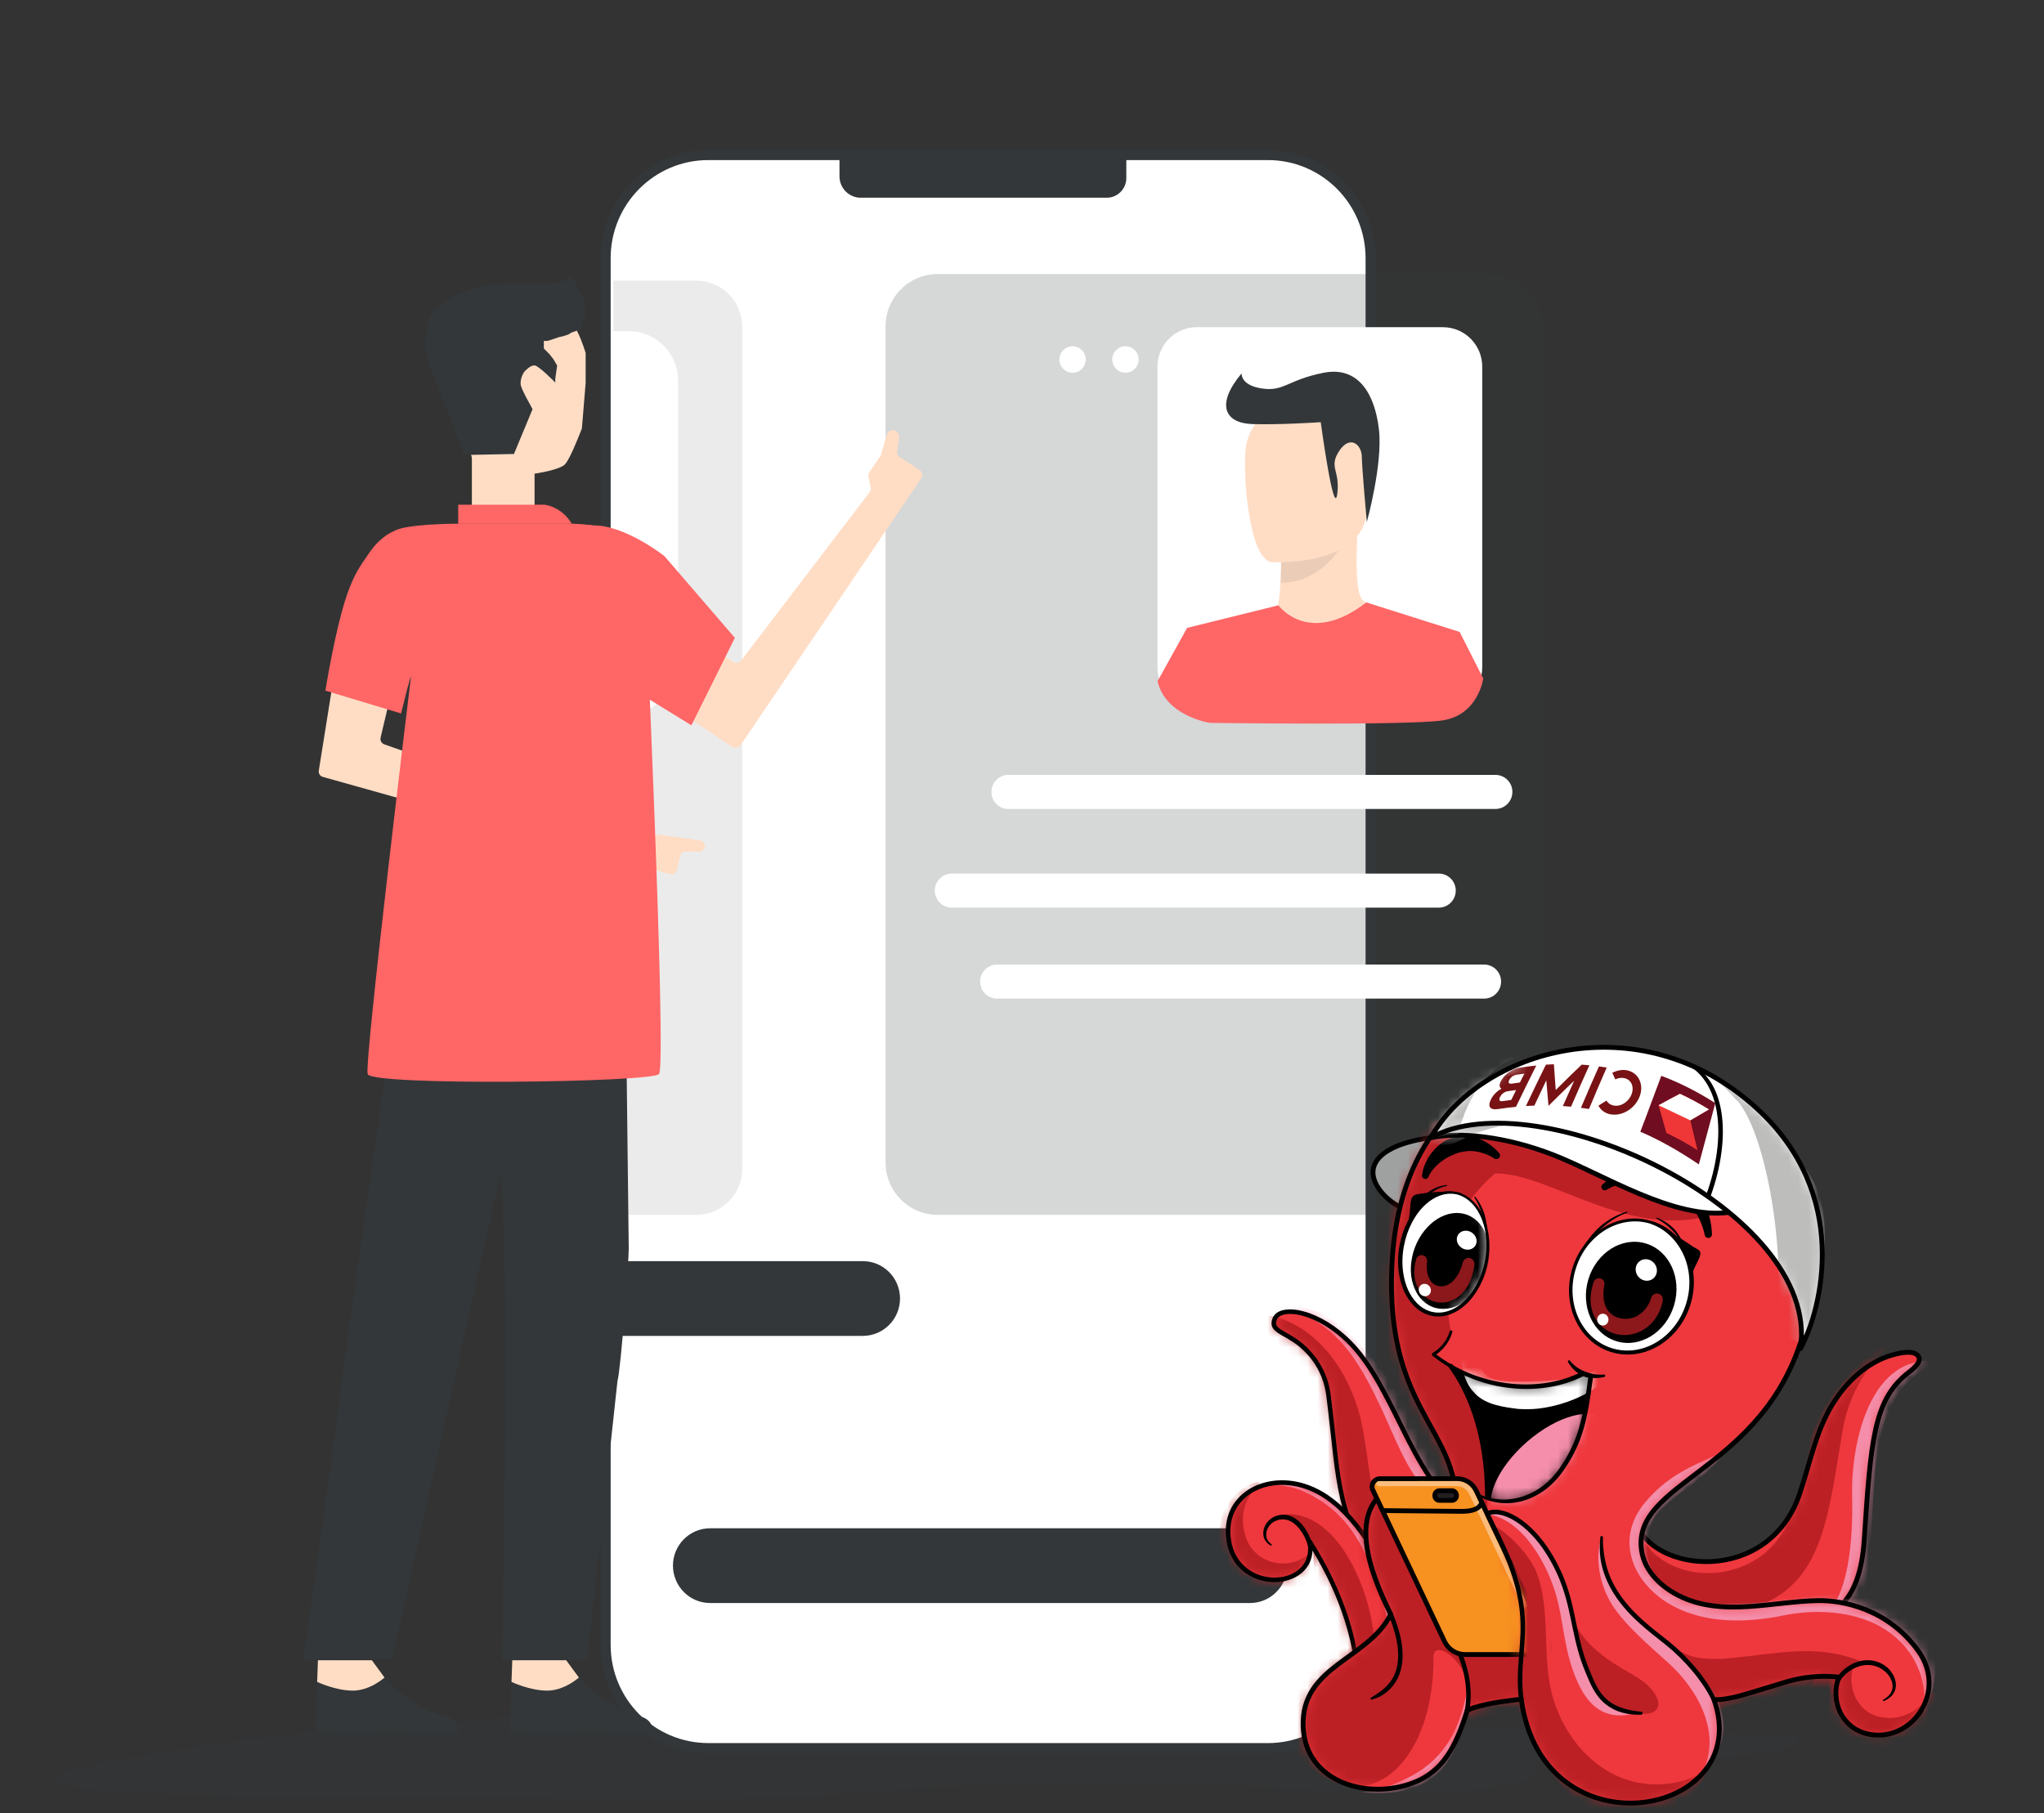 <svg width="204" height="181" viewBox="0 0 204 181" fill="none" xmlns="http://www.w3.org/2000/svg">
<rect x="0" y="0" width="204" height="181" fill="#333333" stroke="none"/>
<path opacity="0.1" d="M148.423 179.724C117.729 179.724 92.846 154.718 92.846 123.872C92.846 93.025 117.729 68.019 148.423 68.019C179.117 68.019 204 93.025 204 123.872C204 154.718 179.117 179.724 148.423 179.724Z" fill="#333739"/>
<path opacity="0.1" d="M55.579 111.705C24.885 111.705 0.002 86.699 0.002 55.852C0.002 25.006 24.885 0 55.579 0C86.273 0 111.156 25.006 111.156 55.852C111.156 86.699 86.273 111.705 55.579 111.705Z" fill="#333739"/>
<path opacity="0.3" fill-rule="evenodd" clip-rule="evenodd" d="M149.531 172.724C149.531 172.724 179.563 172.686 179.5 173.58C179.312 176.553 155.698 174.815 153.767 175.709C152.815 176.15 153.868 177.107 152.188 177.724C145.52 180.181 122.294 177.951 114.009 177.964C91.434 178.014 85.706 179.123 83.087 179.261C75.729 179.664 54.91 179.5 49.056 179.425C37.011 179.261 4.597 179.916 5.287 177.409C5.587 176.276 29.294 172.801 34.596 172.499C39.134 172.234 49.658 171.766 53.731 170.847C59.422 169.562 65.677 168.781 71.819 168.29C97.564 166.249 123.961 171.048 149.531 172.724Z" fill="#333739"/>
<path d="M70.711 174.51H126.538C132.204 174.51 136.791 169.9 136.791 164.206V25.784C136.791 20.091 132.204 15.48 126.538 15.48H70.698C65.033 15.48 60.445 20.091 60.445 25.784V164.206C60.445 169.9 65.045 174.51 70.711 174.51Z" fill="white" stroke="#333739" stroke-miterlimit="10"/>
<path d="M85.902 19.739H110.457C111.535 19.739 112.412 18.857 112.412 17.774V15.469H83.784V17.598C83.784 18.782 84.737 19.739 85.902 19.739Z" fill="#333739"/>
<path opacity="0.2" d="M93.586 121.278H148.774C151.632 121.278 153.963 118.948 153.963 116.063V32.574C153.963 29.702 151.644 27.359 148.774 27.359H93.573C90.715 27.359 88.384 29.69 88.384 32.574V116.063C88.397 118.948 90.715 121.278 93.586 121.278Z" fill="#333739"/>
<path d="M119.444 70.541H144.011C146.18 70.541 147.934 68.778 147.934 66.599V36.607C147.934 34.428 146.18 32.664 144.011 32.664H119.444C117.276 32.664 115.521 34.428 115.521 36.607V66.599C115.521 68.778 117.276 70.541 119.444 70.541Z" fill="white"/>
<path d="M112.325 37.212C111.598 37.212 111.008 36.62 111.008 35.889C111.008 35.159 111.598 34.566 112.325 34.566C113.051 34.566 113.641 35.159 113.641 35.889C113.641 36.62 113.051 37.212 112.325 37.212Z" fill="white"/>
<path d="M107.048 37.212C106.321 37.212 105.731 36.62 105.731 35.889C105.731 35.159 106.321 34.566 107.048 34.566C107.774 34.566 108.364 35.159 108.364 35.889C108.364 36.62 107.774 37.212 107.048 37.212Z" fill="white"/>
<path d="M100.643 80.757H149.25C150.19 80.757 150.943 79.988 150.943 79.056C150.943 78.111 150.178 77.356 149.25 77.356H100.643C99.703 77.356 98.95 78.124 98.95 79.056C98.95 80.001 99.703 80.757 100.643 80.757Z" fill="white"/>
<path d="M94.99 90.608H143.597C144.537 90.608 145.29 89.84 145.29 88.907C145.29 87.963 144.525 87.207 143.597 87.207H94.99C94.049 87.207 93.297 87.975 93.297 88.907C93.297 89.84 94.049 90.608 94.99 90.608Z" fill="white"/>
<path d="M99.514 99.69H148.122C149.062 99.69 149.814 98.922 149.814 97.99C149.814 97.045 149.05 96.289 148.122 96.289H99.514C98.575 96.289 97.822 97.057 97.822 97.99C97.822 98.934 98.575 99.69 99.514 99.69Z" fill="white"/>
<path d="M61.623 133.609H86.115C88.296 133.609 90.076 131.833 90.076 129.629C90.076 127.437 88.309 125.648 86.115 125.648H61.623C59.443 125.648 57.663 127.425 57.663 129.629C57.675 131.833 59.443 133.609 61.623 133.609Z" fill="#333739" stroke="white" stroke-width="0.5" stroke-miterlimit="10"/>
<path d="M70.874 160.277H124.758C126.939 160.277 128.719 158.501 128.719 156.297C128.719 154.105 126.952 152.316 124.758 152.316H70.874C68.693 152.316 66.913 154.093 66.913 156.297C66.925 158.501 68.693 160.277 70.874 160.277Z" fill="#333739" stroke="white" stroke-width="0.5" stroke-miterlimit="10"/>
<path d="M127.14 61.333C127.102 61.346 130.186 63.135 132.592 62.581C134.849 62.064 136.39 60.149 136.353 60.137C135.413 59.91 135.25 57.668 135.513 52.062L135.087 52.126L127.842 53.234C127.842 53.234 127.905 55.514 127.817 57.655C127.742 59.457 127.566 61.157 127.14 61.333Z" fill="#FFDDC5"/>
<path opacity="0.1" d="M127.842 53.861C127.842 53.861 127.905 56.09 127.817 58.169C131.74 58.232 133.971 54.73 134.911 52.777L127.842 53.861Z" fill="#333739"/>
<path d="M126.902 56.116C126.902 56.116 136.177 56.683 136.44 50.876C136.704 45.069 138.082 41.227 132.166 40.623C126.25 40.018 125.009 42.185 124.445 44.099C123.894 46.002 124.495 55.814 126.902 56.116Z" fill="#FFDDC5"/>
<path d="M123.919 37.271C121.312 40.382 122.227 42.247 124.997 42.335C127.767 42.423 131.815 42.146 131.815 42.146C131.815 42.146 133.106 51.706 133.457 49.351C133.796 46.995 132.567 46.668 133.658 45.018C134.748 43.368 135.901 44.401 135.914 45.585C135.926 46.781 136.415 52.11 136.415 52.11C136.415 52.11 138.032 46.303 137.619 42.826C137.205 39.362 135.601 36.503 132.053 37.221C128.506 37.939 128.13 39.11 125.962 38.783C123.781 38.468 123.919 37.271 123.919 37.271Z" fill="#333739"/>
<path d="M136.365 60.137C130.599 64.596 127.591 60.426 127.591 60.426L118.479 62.681L115.533 67.997C116.285 71.41 120.61 72.166 120.81 72.166C121.562 72.166 140.263 72.431 143.911 71.927C147.558 71.41 148.035 67.732 148.035 67.732L145.678 63.084L136.365 60.137Z" fill="#FF6666"/>
<path opacity="0.1" d="M61.21 121.279H69.483C72.027 121.279 74.082 119.214 74.082 116.657V32.639C74.082 30.081 72.027 28.016 69.483 28.016H61.21V121.279Z" fill="#333739"/>
<path d="M61.21 71.675H61.648C64.983 71.675 67.677 68.967 67.677 65.616V38.005C67.677 35.272 65.472 33.055 62.752 33.055H61.21V71.675Z" fill="white"/>
<path d="M53.351 50.927V47.287C53.351 47.287 55.808 46.934 56.372 46.367C56.836 45.901 57.663 43.823 57.964 43.054C58.039 42.878 58.076 42.765 58.076 42.765L58.452 38.205V35.232C58.452 35.232 58.076 34.023 57.7 33.267C57.324 32.511 56.948 31.743 56.184 30.987C55.432 30.231 54.291 29.853 54.291 29.853C54.291 29.853 52.774 29.098 51.646 29.098C50.518 29.098 50.518 29.098 49.378 29.476C48.249 29.853 47.109 30.609 47.109 30.609C47.109 30.609 46.357 30.987 45.981 31.365C45.605 31.743 44.853 32.889 44.464 33.645C44.088 34.401 44.088 35.169 44.088 35.547C44.088 35.925 44.088 37.487 44.088 38.029C44.088 38.57 44.84 40.472 45.216 41.241C45.592 42.009 45.68 42.513 45.968 43.143C46.319 43.911 46.72 44.667 46.72 44.667C46.72 44.667 47.096 45.423 47.096 45.8C47.096 46.178 47.096 48.836 47.096 48.836V50.36V51.494H53.401L53.351 50.927Z" fill="#FFDDC5"/>
<path d="M51.27 45.322L46.357 45.422L44.464 40.485C44.464 40.485 42.759 36.504 42.571 35.547C42.383 34.602 42.383 34.035 42.571 32.801C42.759 31.566 43.324 31 43.324 31C43.324 31 44.264 30.055 45.592 29.475C46.908 28.909 46.908 28.909 47.485 28.72C48.061 28.531 50.13 28.342 50.13 28.342H52.849H54.88L55.971 28.153L56.535 27.964L56.911 27.586L57.287 27.964L57.663 28.72L58.039 29.475C58.039 29.475 58.415 30.269 58.415 30.256C58.415 30.244 58.415 31.554 58.415 31.554C58.415 31.554 58.227 31.957 58.039 32.524C57.851 33.091 57.099 33.091 56.911 33.279C56.723 33.468 55.782 33.657 55.782 33.657L54.654 34.035H54.278V34.791L54.842 35.358L55.243 35.874L55.607 36.492L55.419 37.814V38.192C55.419 38.192 53.752 36.479 53.351 36.479C52.95 36.479 52.586 36.857 52.386 37.046C52.198 37.235 51.822 37.991 52.01 38.57C52.198 39.149 52.849 40.283 52.849 40.283L53.15 40.85L51.258 45.41" fill="#333739"/>
<path d="M40.842 90.531H62.338C62.338 90.531 62.752 123.546 62.752 124.689C62.752 125.832 61.999 136.46 61.623 137.892L58.603 165.743H50.105C50.105 165.743 50.857 130.003 50.105 119.098C50.029 118.068 49.967 117.088 49.916 116.146C49.352 107.151 49.352 102.441 49.352 102.441L49.967 117.076L39.15 165.592L30.263 165.731C30.263 165.731 32.732 148.934 34.625 134.01L40.842 90.531Z" fill="#333739"/>
<path d="M49.34 102.441L49.152 113.496L49.967 117.077L49.34 102.441Z" fill="#333739"/>
<path d="M69.069 63.977L66.549 69.595C66.424 69.873 66.524 70.187 66.775 70.351L73.042 74.546C73.331 74.747 73.732 74.659 73.932 74.369L91.944 47.753C92.132 47.464 92.044 47.073 91.743 46.897L89.851 45.662C89.638 45.536 89.512 45.297 89.55 45.058L89.738 43.634C89.788 43.269 89.487 42.941 89.111 42.941C88.835 42.941 88.585 43.118 88.509 43.382L87.933 45.36C87.92 45.423 87.883 45.473 87.858 45.536L86.767 47.136C86.679 47.275 86.642 47.438 86.679 47.602L86.892 48.66C86.93 48.837 86.892 49.013 86.78 49.151L73.982 65.917C73.769 66.194 73.368 66.245 73.092 66.043L70.059 63.751C69.708 63.486 69.232 63.612 69.069 63.977Z" fill="#FFDDC5"/>
<path d="M34.474 63.988L39.45 64.908C39.764 64.971 39.964 65.286 39.889 65.6L37.984 73.637C37.921 73.914 38.072 74.204 38.347 74.305L63.917 83.298C63.98 83.324 64.043 83.336 64.105 83.336H65.785C65.81 83.336 65.835 83.336 65.86 83.336L69.859 83.891C70.247 83.941 70.46 84.356 70.285 84.709C70.184 84.898 69.996 85.024 69.783 85.024H68.442C68.179 85.024 67.953 85.201 67.891 85.452L67.54 86.863C67.464 87.178 67.151 87.355 66.838 87.266L32.218 77.555C31.942 77.479 31.767 77.202 31.817 76.925L33.81 64.467C33.873 64.139 34.161 63.938 34.474 63.988Z" fill="#FFDDC5"/>
<path d="M45.73 50.765V52.289H57.061C57.061 52.289 56.309 50.765 54.416 50.387H45.73V50.765Z" fill="#FF6666"/>
<path d="M40.027 71.222C41.155 66.662 41.005 67.645 41.005 67.645C41.005 67.645 36.342 106.014 36.693 107.223C37.044 108.42 64.97 108.067 65.772 107.223C66.575 106.379 64.256 55.981 64.256 55.981C64.256 55.981 64.043 52.466 57.048 52.277H45.718C45.718 52.277 40.428 52.277 39.3 53.033C39.3 53.033 38.172 53.411 37.031 54.935C35.515 57.215 34.361 57.933 32.469 68.942" fill="#FF6666"/>
<path d="M66.311 55.514C66.311 55.514 62.401 52.428 59.255 52.453C59.255 52.453 56.873 52.101 55.356 52.856C54.529 53.272 53.088 54.406 52.712 56.27C52.336 58.172 53.464 59.306 54.604 61.208L59.894 66.146L62.538 68.425L69.006 72.406L73.343 63.677L66.311 55.514Z" fill="#FF6666"/>
<path d="M53.311 172.923L50.893 172.913C50.884 172.913 50.876 172.913 50.876 172.903L51.127 165.763C51.127 165.753 51.136 165.742 51.144 165.742H56.5C56.509 165.742 56.509 165.742 56.509 165.742C56.578 165.867 59.031 170.142 63.988 171.377C64.699 171.554 65.193 172.166 65.167 172.882C65.167 172.892 65.159 172.903 65.15 172.903L55.096 172.923" fill="#333739"/>
<path d="M51.144 165.742H56.509L57.774 167.465C57.774 167.465 56.344 168.772 54.611 168.772C52.878 168.772 51.049 167.901 51.049 167.901L51.127 165.763L51.144 165.742Z" fill="#FFDDC5"/>
<path d="M33.915 172.923L31.497 172.913C31.489 172.913 31.48 172.913 31.48 172.903L31.731 165.763C31.731 165.753 31.74 165.742 31.749 165.742H37.105C37.113 165.742 37.113 165.742 37.113 165.742C37.183 165.867 39.635 170.142 44.593 171.377C45.303 171.554 45.797 172.166 45.772 172.882C45.772 172.892 45.763 172.903 45.754 172.903L35.701 172.923" fill="#333739"/>
<path d="M31.749 165.742H37.113L38.379 167.465C38.379 167.465 36.949 168.772 35.215 168.772C33.482 168.772 31.653 167.901 31.653 167.901L31.731 165.763L31.749 165.742Z" fill="#FFDDC5"/>
<path fill-rule="evenodd" clip-rule="evenodd" d="M149.916 152.022C144.46 152.857 141.056 144.674 139.14 140.925C138.046 138.785 136.917 136.551 135.351 134.72C132.081 130.902 127.781 130.144 127.21 131.699C126.731 133.001 128.482 132.932 130.267 134.661C131.254 135.618 132.314 137.105 132.593 139.328C133.614 147.479 133.329 150.077 136.588 156.117C137.362 157.552 138.217 159.011 139.386 160.163C145 165.69 150.438 158.31 149.916 152.022Z" fill="#EF383D"/>
<mask id="mask0" mask-type="alpha" maskUnits="userSpaceOnUse" x="127" y="130" width="23" height="33">
<path fill-rule="evenodd" clip-rule="evenodd" d="M135.35 134.717C136.917 136.549 138.046 138.782 139.14 140.922C141.056 144.672 144.46 152.854 149.916 152.019C150.439 158.308 145 165.688 139.386 160.16C138.216 159.008 137.361 157.55 136.588 156.114C133.33 150.074 133.613 147.476 132.593 139.325C132.314 137.103 131.254 135.615 130.266 134.658C128.483 132.929 126.731 132.998 127.21 131.697C127.392 131.199 127.956 130.938 128.744 130.938C130.424 130.938 133.127 132.119 135.35 134.717Z" fill="white"/>
</mask>
<g mask="url(#mask0)">
<path fill-rule="evenodd" clip-rule="evenodd" d="M125.135 131.164C130.824 131.281 134.609 136.6 135.81 141.685C136.416 144.251 136.529 146.907 137.163 149.473C138.329 154.203 140.559 158.765 143.854 162.364C130.148 159.989 134.169 150.855 130.017 141.042C129.442 139.681 128.73 138.407 127.932 137.167C126.916 135.589 124.506 133.336 125.135 131.164Z" fill="#BC2025"/>
</g>
<mask id="mask1" mask-type="alpha" maskUnits="userSpaceOnUse" x="127" y="130" width="23" height="33">
<path fill-rule="evenodd" clip-rule="evenodd" d="M135.35 134.717C136.917 136.549 138.046 138.782 139.14 140.922C141.056 144.672 144.46 152.854 149.916 152.019C150.439 158.308 145 165.688 139.386 160.16C138.216 159.008 137.361 157.55 136.588 156.114C133.33 150.074 133.613 147.476 132.593 139.325C132.314 137.103 131.254 135.615 130.266 134.658C128.483 132.929 126.731 132.998 127.21 131.697C127.392 131.199 127.956 130.938 128.744 130.938C130.424 130.938 133.127 132.119 135.35 134.717Z" fill="white"/>
</mask>
<g mask="url(#mask1)">
<path fill-rule="evenodd" clip-rule="evenodd" d="M142.622 149.141C140.309 146.731 139.228 143.479 137.834 140.52C135.54 135.652 133.437 132.156 128.295 130.488C130.841 130.192 132.855 131.474 134.657 133.155C137.757 136.045 139.865 139.675 141.951 143.322C142.616 144.483 144.353 147.351 144.537 148.646C144.096 148.543 143.062 149.053 142.622 149.141Z" fill="#F48EAA"/>
</g>
<path fill-rule="evenodd" clip-rule="evenodd" d="M149.881 151.811C149.944 151.802 150.009 151.818 150.06 151.854C150.111 151.891 150.143 151.945 150.148 152.003H150.127C150.442 155.789 148.632 159.956 145.928 161.593C144.008 162.755 141.636 162.679 139.235 160.316C138.758 159.847 138.332 159.326 137.942 158.778C137.363 157.965 136.865 157.089 136.396 156.22C135.02 153.668 134.271 151.726 133.788 149.727C133.124 146.968 132.968 144.101 132.373 139.354C132.253 138.397 131.984 137.582 131.637 136.888C131.203 136.016 130.646 135.339 130.111 134.821C129.374 134.107 128.641 133.708 128.078 133.388C127.654 133.147 127.322 132.943 127.127 132.703C126.899 132.421 126.824 132.093 126.999 131.618C127.149 131.211 127.507 130.925 128.029 130.794C128.711 130.624 129.694 130.723 130.8 131.135C132.29 131.69 134.014 132.809 135.522 134.571C136.158 135.314 136.723 136.122 137.243 136.963C138.013 138.211 138.685 139.532 139.344 140.818C140.465 143.011 142.096 146.732 144.356 149.253C145.89 150.962 147.714 152.121 149.881 151.79V151.811ZM149.723 152.282C149.928 155.838 148.237 159.694 145.707 161.224C143.934 162.296 141.752 162.187 139.538 160.006C139.079 159.555 138.669 159.053 138.294 158.525C137.727 157.726 137.238 156.865 136.779 156.012C135.425 153.501 134.688 151.59 134.214 149.622C133.554 146.877 133.404 144.023 132.813 139.299C132.686 138.286 132.402 137.422 132.036 136.687C131.576 135.765 130.987 135.046 130.421 134.498C129.651 133.751 128.887 133.331 128.298 132.996C127.936 132.789 127.642 132.624 127.475 132.417C127.339 132.251 127.317 132.055 127.42 131.775C127.523 131.496 127.781 131.321 128.138 131.232C128.755 131.079 129.643 131.185 130.643 131.56C132.075 132.093 133.729 133.175 135.178 134.867C135.798 135.593 136.349 136.383 136.856 137.203C137.62 138.442 138.284 139.752 138.936 141.029C140.071 143.249 141.726 147.011 144.012 149.564C145.601 151.338 147.498 152.527 149.723 152.282Z" fill="black"/>
<path fill-rule="evenodd" clip-rule="evenodd" d="M137.65 155.628C135.833 152.667 133.559 149.368 130.064 148.315C126.055 147.108 121.99 149.465 122.634 153.745C123.47 159.296 131.606 158.72 130.711 153.899C133.786 158.755 135.841 164.315 135.605 170.153C140.858 167.926 143.381 164.015 140.175 158.756C139.541 157.714 138.554 156.46 137.65 155.628Z" fill="#EF383D"/>
<mask id="mask2" mask-type="alpha" maskUnits="userSpaceOnUse" x="122" y="148" width="20" height="23">
<path fill-rule="evenodd" clip-rule="evenodd" d="M127.961 148C128.646 148 129.357 148.103 130.065 148.315C133.559 149.367 135.832 152.666 137.651 155.627C138.554 156.46 139.541 157.714 140.175 158.756C143.381 164.015 140.857 167.925 135.605 170.152C135.841 164.315 133.786 158.755 130.711 153.898C131.606 158.72 123.47 159.296 122.634 153.744C122.103 150.221 124.765 148 127.959 148C127.96 148 127.96 148 127.961 148Z" fill="white"/>
</mask>
<g mask="url(#mask2)">
<path fill-rule="evenodd" clip-rule="evenodd" d="M130.651 155.11C128.609 156.911 125.244 156.104 124.357 153.508C123.927 152.25 123.915 150.958 124.499 149.744C124.7 149.327 124.97 148.924 125.259 148.563C125.363 148.434 125.469 148.307 125.577 148.182C125.628 148.121 125.809 148.014 125.732 147.999C124.513 147.762 122.874 149.467 122.373 150.4C120.531 153.831 122.744 159.39 126.562 160.359C129.195 161.027 131.184 157.858 130.651 155.11Z" fill="#BC2025"/>
</g>
<mask id="mask3" mask-type="alpha" maskUnits="userSpaceOnUse" x="122" y="148" width="20" height="23">
<path fill-rule="evenodd" clip-rule="evenodd" d="M127.961 148C128.646 148 129.357 148.103 130.065 148.315C133.559 149.367 135.832 152.666 137.651 155.627C138.554 156.46 139.541 157.714 140.175 158.756C143.381 164.015 140.857 167.925 135.605 170.152C135.841 164.315 133.786 158.755 130.711 153.898C131.606 158.72 123.47 159.296 122.634 153.744C122.103 150.221 124.765 148 127.959 148C127.96 148 127.96 148 127.961 148Z" fill="white"/>
</mask>
<g mask="url(#mask3)">
<path fill-rule="evenodd" clip-rule="evenodd" d="M138.437 161.716C138.167 160.042 137.663 158.419 137.033 156.85C135.659 153.421 134.044 150.894 130.712 149.173C129.126 148.355 127.368 148.002 125.572 148.453C127.229 147.394 129.628 147.918 131.293 148.794C134.24 150.346 136.674 153.115 137.962 156.19C138.405 157.252 139.167 160.504 138.437 161.716Z" fill="#F48EAA"/>
</g>
<mask id="mask4" mask-type="alpha" maskUnits="userSpaceOnUse" x="122" y="148" width="20" height="23">
<path fill-rule="evenodd" clip-rule="evenodd" d="M127.961 148C128.646 148 129.357 148.103 130.065 148.315C133.559 149.367 135.832 152.666 137.651 155.627C138.554 156.46 139.541 157.714 140.175 158.756C143.381 164.015 140.857 167.925 135.605 170.152C135.841 164.315 133.786 158.755 130.711 153.898C131.606 158.72 123.47 159.296 122.634 153.744C122.103 150.221 124.765 148 127.959 148C127.96 148 127.96 148 127.961 148Z" fill="white"/>
</mask>
<g mask="url(#mask4)">
<path fill-rule="evenodd" clip-rule="evenodd" d="M137.222 165.095C137.229 163.9 137.08 162.722 136.85 161.55C136.139 157.909 133.759 152.271 129.709 151.287C128.796 151.066 127.878 151.098 127.057 151.598C129.574 150.522 131.066 153.347 131.096 155.449C131.138 158.331 132.712 161.001 133.402 163.801C133.557 164.425 133.663 166.181 133.987 166.714C134.928 168.268 136.953 166.51 137.222 165.095Z" fill="#BC2025"/>
</g>
<path fill-rule="evenodd" clip-rule="evenodd" d="M130.999 154.791C132.317 156.981 133.419 159.306 134.191 161.73C135.053 164.431 135.504 167.255 135.388 170.148C135.384 170.222 135.42 170.292 135.481 170.335C135.542 170.378 135.621 170.387 135.689 170.356C138.352 169.227 140.321 167.665 141.236 165.73C142.171 163.751 142.021 161.375 140.356 158.648C140.034 158.119 139.623 157.537 139.177 156.981C138.731 156.426 138.252 155.897 137.794 155.475L137.849 155.508C136.749 153.719 135.484 151.808 133.888 150.334C132.803 149.333 131.568 148.531 130.131 148.098C128.101 147.487 126.06 147.764 124.579 148.718C123.012 149.728 122.065 151.491 122.41 153.782C122.818 156.492 124.887 157.809 126.885 157.933C128.31 158.021 129.696 157.497 130.439 156.455C130.763 155.998 130.969 155.443 130.999 154.791ZM135.833 169.818C135.906 166.994 135.45 164.237 134.61 161.594C133.737 158.849 132.446 156.226 130.9 153.781C130.841 153.692 130.728 153.655 130.63 153.694C130.53 153.733 130.473 153.837 130.492 153.942C130.664 154.865 130.484 155.621 130.076 156.193C129.417 157.118 128.178 157.56 126.913 157.481C125.101 157.368 123.226 156.172 122.858 153.714C122.545 151.629 123.4 150.02 124.825 149.103C126.205 148.215 128.109 147.97 129.998 148.54C131.367 148.952 132.543 149.721 133.576 150.676C135.139 152.122 136.375 153.998 137.452 155.753H137.471C137.481 155.772 137.493 155.789 137.508 155.803V155.788C137.951 156.197 138.415 156.71 138.846 157.248C139.281 157.789 139.68 158.356 139.994 158.87C141.561 161.442 141.731 163.68 140.848 165.544C140.007 167.32 138.226 168.752 135.833 169.818Z" fill="black"/>
<path fill-rule="evenodd" clip-rule="evenodd" d="M163.216 151.834C164.765 157.062 176.508 158.316 179.615 149.125C180.727 145.836 181.285 142.49 183.281 139.591C184.645 137.607 186.61 135.872 188.971 135.24C189.544 135.086 190.94 134.74 191.42 135.339C191.97 136.025 190.616 136.886 190.173 137.265C187.051 139.934 186.709 143.753 186.064 153.645C185.62 160.476 182.721 161.65 178.01 163.002C166.505 166.305 160.194 153.899 163.216 151.834Z" fill="#EF383D"/>
<mask id="mask5" mask-type="alpha" maskUnits="userSpaceOnUse" x="162" y="134" width="30" height="30">
<path fill-rule="evenodd" clip-rule="evenodd" d="M191.42 135.336C191.969 136.022 190.615 136.882 190.172 137.261C187.051 139.93 186.709 143.749 186.064 153.642C185.619 160.472 182.721 161.647 178.011 162.999C166.504 166.301 160.194 153.895 163.215 151.83C164.765 157.059 176.507 158.313 179.615 149.122C180.728 145.833 181.284 142.486 183.28 139.587C184.644 137.603 186.61 135.869 188.971 135.236C189.299 135.148 189.899 134.996 190.441 134.996C190.844 134.996 191.215 135.08 191.42 135.336Z" fill="white"/>
</mask>
<g mask="url(#mask5)">
<path fill-rule="evenodd" clip-rule="evenodd" d="M163.216 151.831C164.742 158.298 174.594 158.911 178.05 152.725C179.164 150.73 180.044 148.303 180.57 144.483C181.159 140.209 186.321 134.958 188.162 134.094C192.121 132.239 185.321 134.997 183.969 142.467C182.541 150.348 182.262 157.9 175.436 160.306C168.251 162.837 161.577 166.667 158.567 159.28C161.845 148.538 159.148 147.896 163.216 151.831Z" fill="#BC2025"/>
</g>
<mask id="mask6" mask-type="alpha" maskUnits="userSpaceOnUse" x="162" y="134" width="30" height="30">
<path fill-rule="evenodd" clip-rule="evenodd" d="M191.42 135.336C191.969 136.022 190.615 136.882 190.172 137.261C187.051 139.93 186.709 143.749 186.064 153.642C185.619 160.472 182.721 161.647 178.011 162.999C166.504 166.301 160.194 153.895 163.215 151.83C164.765 157.059 176.507 158.313 179.615 149.122C180.728 145.833 181.284 142.486 183.28 139.587C184.644 137.603 186.61 135.869 188.971 135.236C189.299 135.148 189.899 134.996 190.441 134.996C190.844 134.996 191.215 135.08 191.42 135.336Z" fill="white"/>
</mask>
<g mask="url(#mask6)">
<path fill-rule="evenodd" clip-rule="evenodd" d="M193.463 135.917C185.002 139.718 187.995 149.871 186.005 159.059C185.245 162.573 182.354 168.27 178.859 166.508C179.978 165.215 179.984 162.764 181.567 161.757C184.606 159.829 184.943 153.57 184.85 149.276C184.735 144.015 186.665 134.996 193.463 135.917Z" fill="#F48EAA"/>
</g>
<path fill-rule="evenodd" clip-rule="evenodd" d="M163.216 151.83C164.765 157.058 176.508 158.312 179.615 149.121C180.727 145.832 181.285 142.486 183.281 139.587C184.645 137.603 186.61 135.869 188.971 135.236C189.544 135.082 190.94 134.736 191.42 135.335C191.97 136.021 190.616 136.882 190.173 137.261C187.051 139.93 186.709 143.749 186.064 153.641C185.62 160.472 182.721 161.646 178.01 162.998C166.505 166.301 160.194 153.895 163.216 151.83Z" stroke="black" stroke-width="0.481" stroke-linecap="round" stroke-linejoin="round"/>
<path fill-rule="evenodd" clip-rule="evenodd" d="M147.606 113.386C140.084 113.091 135.529 115.261 137.483 118.464C137.715 118.843 137.981 119.16 138.251 119.422C139.861 120.981 141.594 121.172 143.342 121.428C144.553 119.146 146.535 115.913 147.606 113.386Z" fill="#9FA0A0"/>
<path fill-rule="evenodd" clip-rule="evenodd" d="M147.606 113.386C140.084 113.091 135.529 115.261 137.483 118.464C137.715 118.843 137.981 119.16 138.251 119.422C139.861 120.981 141.594 121.172 143.342 121.428C144.553 119.146 146.535 115.913 147.606 113.386Z" stroke="black" stroke-width="0.481" stroke-linecap="round" stroke-linejoin="round"/>
<path fill-rule="evenodd" clip-rule="evenodd" d="M145.338 149.676C143.816 149.45 139.061 148.091 137.902 149.106C134.564 152.032 137.307 158.11 138.803 161.155C136.576 165.661 129.858 166.28 130.059 172.332C130.252 178.126 136.927 179.845 141.517 177.771C144.453 176.445 145.523 173.582 146.455 170.708C148.145 170.047 150.042 169.848 151.825 169.625C153.989 185.388 175.208 181.372 171.062 169.667C172.658 169.721 174.151 169.134 178.306 167.891C179.744 167.46 181.583 167.203 183.541 167.426C182.623 169.645 183.741 172.76 186.831 173.175C190.95 173.729 194.352 168.819 191.445 164.797C188.381 160.559 183.845 159.76 181.52 159.786C176.938 159.839 171.808 161.509 167.452 159.241C165.509 158.23 163.927 156.559 163.789 154.365C163.359 147.549 177.076 146.561 180.373 131.565C183.633 116.732 174.056 106.663 163.774 105.194C153.025 103.659 139.645 108.795 138.909 126.479C138.337 140.279 145.003 142.427 145.338 149.676Z" fill="#EF383D"/>
<mask id="mask7" mask-type="alpha" maskUnits="userSpaceOnUse" x="130" y="104" width="63" height="76">
<path fill-rule="evenodd" clip-rule="evenodd" d="M163.774 105.194C174.057 106.662 183.633 116.731 180.373 131.565C177.076 146.56 163.359 147.549 163.789 154.364C163.927 156.559 165.509 158.23 167.452 159.24C171.809 161.509 176.939 159.838 181.52 159.786C183.845 159.76 188.381 160.558 191.445 164.797C194.352 168.818 190.949 173.73 186.831 173.176C183.741 172.759 182.623 169.645 183.54 167.426C181.583 167.203 179.744 167.461 178.306 167.891C174.151 169.134 172.659 169.721 171.062 169.667C175.209 181.372 153.989 185.388 151.825 169.624C150.042 169.849 148.146 170.048 146.455 170.71C145.523 173.581 144.453 176.445 141.517 177.771C136.927 179.845 130.252 178.126 130.059 172.332C129.858 166.28 136.575 165.661 138.803 161.156C137.307 158.11 134.564 152.032 137.902 149.106C139.061 148.092 143.816 149.449 145.338 149.677C145.003 142.427 138.335 140.279 138.91 126.479C139.564 110.736 150.239 104.938 160.16 104.938C161.382 104.938 162.594 105.026 163.774 105.194Z" fill="white"/>
</mask>
<g mask="url(#mask7)">
<path fill-rule="evenodd" clip-rule="evenodd" d="M172.497 120.659C163.606 124.711 154.844 117.003 149.193 117.145C143.806 121.903 143.877 126.917 144.798 133.012C144.233 134.446 143.477 134.882 143.225 135.238C143.448 135.845 145.104 136.103 145.39 136.725C147.081 140.393 148.43 145.177 148.43 148.47C148.43 151.095 148.52 153.32 149.141 155.864C149.782 158.488 153.76 168.112 151.841 170.677C151.033 171.758 146.065 172.822 146.508 170.698C147.446 166.208 143.047 163.354 143.069 165.403C143.171 175.329 137.121 181.538 131.049 176.614C129.445 175.314 128.494 174.478 128.178 172.382C127.305 166.569 134.206 166.716 134.686 160.958C134.949 157.814 133.945 154.818 134.041 151.709C134.131 148.803 135.492 146.188 135.284 143.229C134.839 136.864 132.625 130.21 134.411 123.856C135.448 120.164 137.902 117.471 139.737 114.238C139.732 114.24 139.724 114.241 139.717 114.243C148.046 105.976 164.599 114.873 172.497 120.659Z" fill="#BC2025"/>
</g>
<mask id="mask8" mask-type="alpha" maskUnits="userSpaceOnUse" x="130" y="104" width="63" height="76">
<path fill-rule="evenodd" clip-rule="evenodd" d="M163.774 105.194C174.057 106.662 183.633 116.731 180.373 131.565C177.076 146.56 163.359 147.549 163.789 154.364C163.927 156.559 165.509 158.23 167.452 159.24C171.809 161.509 176.939 159.838 181.52 159.786C183.845 159.76 188.381 160.558 191.445 164.797C194.352 168.818 190.949 173.73 186.831 173.176C183.741 172.759 182.623 169.645 183.54 167.426C181.583 167.203 179.744 167.461 178.306 167.891C174.151 169.134 172.659 169.721 171.062 169.667C175.209 181.372 153.989 185.388 151.825 169.624C150.042 169.849 148.146 170.048 146.455 170.71C145.523 173.581 144.453 176.445 141.517 177.771C136.927 179.845 130.252 178.126 130.059 172.332C129.858 166.28 136.575 165.661 138.803 161.156C137.307 158.11 134.564 152.032 137.902 149.106C139.061 148.092 143.816 149.449 145.338 149.677C145.003 142.427 138.335 140.279 138.91 126.479C139.564 110.736 150.239 104.938 160.16 104.938C161.382 104.938 162.594 105.026 163.774 105.194Z" fill="white"/>
</mask>
<g mask="url(#mask8)">
<path fill-rule="evenodd" clip-rule="evenodd" d="M185.231 165.774C184.079 167.821 185.176 170.771 187.39 171.343C191.198 172.33 193.02 168.423 193.063 168.87C193.28 171.047 191.868 172.897 189.981 173.808C186.82 175.334 182.602 174.112 181.139 170.797C179.81 167.787 182.094 165.615 185.231 165.774Z" fill="#BC2025"/>
</g>
<mask id="mask9" mask-type="alpha" maskUnits="userSpaceOnUse" x="130" y="104" width="63" height="76">
<path fill-rule="evenodd" clip-rule="evenodd" d="M163.774 105.194C174.057 106.662 183.633 116.731 180.373 131.565C177.076 146.56 163.359 147.549 163.789 154.364C163.927 156.559 165.509 158.23 167.452 159.24C171.809 161.509 176.939 159.838 181.52 159.786C183.845 159.76 188.381 160.558 191.445 164.797C194.352 168.818 190.949 173.73 186.831 173.176C183.741 172.759 182.623 169.645 183.54 167.426C181.583 167.203 179.744 167.461 178.306 167.891C174.151 169.134 172.659 169.721 171.062 169.667C175.209 181.372 153.989 185.388 151.825 169.624C150.042 169.849 148.146 170.048 146.455 170.71C145.523 173.581 144.453 176.445 141.517 177.771C136.927 179.845 130.252 178.126 130.059 172.332C129.858 166.28 136.575 165.661 138.803 161.156C137.307 158.11 134.564 152.032 137.902 149.106C139.061 148.092 143.816 149.449 145.338 149.677C145.003 142.427 138.335 140.279 138.91 126.479C139.564 110.736 150.239 104.938 160.16 104.938C161.382 104.938 162.594 105.026 163.774 105.194Z" fill="white"/>
</mask>
<g mask="url(#mask9)">
<path fill-rule="evenodd" clip-rule="evenodd" d="M186.679 166.277C182.366 164.157 178.718 164.846 174.169 165.368C172.51 165.558 170.823 165.779 169.169 165.42C167.157 164.981 165.752 163.26 164.188 162.043C166.986 164.643 170.044 167.073 171.588 170.688C173.852 169.662 180.431 168.993 183.119 169.087C182.942 167.795 185.029 165.623 186.679 166.277Z" fill="#BC2025"/>
</g>
<mask id="mask10" mask-type="alpha" maskUnits="userSpaceOnUse" x="130" y="104" width="63" height="76">
<path fill-rule="evenodd" clip-rule="evenodd" d="M163.774 105.194C174.057 106.662 183.633 116.731 180.373 131.565C177.076 146.56 163.359 147.549 163.789 154.364C163.927 156.559 165.509 158.23 167.452 159.24C171.809 161.509 176.939 159.838 181.52 159.786C183.845 159.76 188.381 160.558 191.445 164.797C194.352 168.818 190.949 173.73 186.831 173.176C183.741 172.759 182.623 169.645 183.54 167.426C181.583 167.203 179.744 167.461 178.306 167.891C174.151 169.134 172.659 169.721 171.062 169.667C175.209 181.372 153.989 185.388 151.825 169.624C150.042 169.849 148.146 170.048 146.455 170.71C145.523 173.581 144.453 176.445 141.517 177.771C136.927 179.845 130.252 178.126 130.059 172.332C129.858 166.28 136.575 165.661 138.803 161.156C137.307 158.11 134.564 152.032 137.902 149.106C139.061 148.092 143.816 149.449 145.338 149.677C145.003 142.427 138.335 140.279 138.91 126.479C139.564 110.736 150.239 104.938 160.16 104.938C161.382 104.938 162.594 105.026 163.774 105.194Z" fill="white"/>
</mask>
<g mask="url(#mask10)">
<path fill-rule="evenodd" clip-rule="evenodd" d="M164.639 152.55C165.294 149.858 170.025 148.191 172.117 144.938C168.235 146.524 166.197 147.608 164.201 149.973C161.019 153.744 163.028 158.255 167.072 160.375C170.382 162.109 174.419 161.996 177.981 161.269C180.613 160.734 183.589 160.768 186.161 161.691C190.008 163.073 192.584 166.609 192 170.966C192.751 169.547 193.26 167.709 193.114 166.101C192.831 163.006 189.993 160.362 187.111 159.639C183.573 158.752 179.958 159.471 176.42 159.902C175.056 160.068 173.684 160.1 172.313 160.138C171.468 160.161 162.892 160.32 164.639 152.55Z" fill="#F48EAA"/>
</g>
<mask id="mask11" mask-type="alpha" maskUnits="userSpaceOnUse" x="130" y="104" width="63" height="76">
<path fill-rule="evenodd" clip-rule="evenodd" d="M163.774 105.194C174.057 106.662 183.633 116.731 180.373 131.565C177.076 146.56 163.359 147.549 163.789 154.364C163.927 156.559 165.509 158.23 167.452 159.24C171.809 161.509 176.939 159.838 181.52 159.786C183.845 159.76 188.381 160.558 191.445 164.797C194.352 168.818 190.949 173.73 186.831 173.176C183.741 172.759 182.623 169.645 183.54 167.426C181.583 167.203 179.744 167.461 178.306 167.891C174.151 169.134 172.659 169.721 171.062 169.667C175.209 181.372 153.989 185.388 151.825 169.624C150.042 169.849 148.146 170.048 146.455 170.71C145.523 173.581 144.453 176.445 141.517 177.771C136.927 179.845 130.252 178.126 130.059 172.332C129.858 166.28 136.575 165.661 138.803 161.156C137.307 158.11 134.564 152.032 137.902 149.106C139.061 148.092 143.816 149.449 145.338 149.677C145.003 142.427 138.335 140.279 138.91 126.479C139.564 110.736 150.239 104.938 160.16 104.938C161.382 104.938 162.594 105.026 163.774 105.194Z" fill="white"/>
</mask>
<g mask="url(#mask11)">
<path fill-rule="evenodd" clip-rule="evenodd" d="M159.732 153.785C159.239 155.715 159.645 158.156 160.831 160.099C162.095 162.17 164.742 164.408 166.505 166C169.62 168.815 172.198 173.594 169.488 177.614C177.407 169.138 164.483 164.282 160.936 158.447C160.252 157.323 159.85 155.073 159.732 153.785Z" fill="#F48EAA"/>
</g>
<mask id="mask12" mask-type="alpha" maskUnits="userSpaceOnUse" x="130" y="104" width="63" height="76">
<path fill-rule="evenodd" clip-rule="evenodd" d="M163.774 105.194C174.057 106.662 183.633 116.731 180.373 131.565C177.076 146.56 163.359 147.549 163.789 154.364C163.927 156.559 165.509 158.23 167.452 159.24C171.809 161.509 176.939 159.838 181.52 159.786C183.845 159.76 188.381 160.558 191.445 164.797C194.352 168.818 190.949 173.73 186.831 173.176C183.741 172.759 182.623 169.645 183.54 167.426C181.583 167.203 179.744 167.461 178.306 167.891C174.151 169.134 172.659 169.721 171.062 169.667C175.209 181.372 153.989 185.388 151.825 169.624C150.042 169.849 148.146 170.048 146.455 170.71C145.523 173.581 144.453 176.445 141.517 177.771C136.927 179.845 130.252 178.126 130.059 172.332C129.858 166.28 136.575 165.661 138.803 161.156C137.307 158.11 134.564 152.032 137.902 149.106C139.061 148.092 143.816 149.449 145.338 149.677C145.003 142.427 138.335 140.279 138.91 126.479C139.564 110.736 150.239 104.938 160.16 104.938C161.382 104.938 162.594 105.026 163.774 105.194Z" fill="white"/>
</mask>
<g mask="url(#mask12)">
<path fill-rule="evenodd" clip-rule="evenodd" d="M163.606 170.902C159.618 172.223 157.837 169.562 156.753 166.042C156.078 163.849 155.95 161.556 155.338 159.352C154.477 156.253 152.033 151.66 148.43 151.153C150.721 150.63 152.935 152.362 154.159 154.147C155.461 156.045 156.329 158.147 156.88 160.379C157.456 162.712 157.735 165.115 158.67 167.35C159.677 169.758 161.069 170.824 163.606 170.902Z" fill="#F48EAA"/>
</g>
<mask id="mask13" mask-type="alpha" maskUnits="userSpaceOnUse" x="130" y="104" width="63" height="76">
<path fill-rule="evenodd" clip-rule="evenodd" d="M163.774 105.194C174.057 106.662 183.633 116.731 180.373 131.565C177.076 146.56 163.359 147.549 163.789 154.364C163.927 156.559 165.509 158.23 167.452 159.24C171.809 161.509 176.939 159.838 181.52 159.786C183.845 159.76 188.381 160.558 191.445 164.797C194.352 168.818 190.949 173.73 186.831 173.176C183.741 172.759 182.623 169.645 183.54 167.426C181.583 167.203 179.744 167.461 178.306 167.891C174.151 169.134 172.659 169.721 171.062 169.667C175.209 181.372 153.989 185.388 151.825 169.624C150.042 169.849 148.146 170.048 146.455 170.71C145.523 173.581 144.453 176.445 141.517 177.771C136.927 179.845 130.252 178.126 130.059 172.332C129.858 166.28 136.575 165.661 138.803 161.156C137.307 158.11 134.564 152.032 137.902 149.106C139.061 148.092 143.816 149.449 145.338 149.677C145.003 142.427 138.335 140.279 138.91 126.479C139.564 110.736 150.239 104.938 160.16 104.938C161.382 104.938 162.594 105.026 163.774 105.194Z" fill="white"/>
</mask>
<g mask="url(#mask13)">
<path fill-rule="evenodd" clip-rule="evenodd" d="M146.543 168.309C146.116 173.233 145.083 180 135.666 178.889C137.527 179.021 140.751 177.524 142.112 176.516C145.217 174.219 145.946 171.136 146.543 168.309Z" fill="#F48EAA"/>
</g>
<mask id="mask14" mask-type="alpha" maskUnits="userSpaceOnUse" x="130" y="104" width="63" height="76">
<path fill-rule="evenodd" clip-rule="evenodd" d="M163.774 105.194C174.057 106.662 183.633 116.731 180.373 131.565C177.076 146.56 163.359 147.549 163.789 154.364C163.927 156.559 165.509 158.23 167.452 159.24C171.809 161.509 176.939 159.838 181.52 159.786C183.845 159.76 188.381 160.558 191.445 164.797C194.352 168.818 190.949 173.73 186.831 173.176C183.741 172.759 182.623 169.645 183.54 167.426C181.583 167.203 179.744 167.461 178.306 167.891C174.151 169.134 172.659 169.721 171.062 169.667C175.209 181.372 153.989 185.388 151.825 169.624C150.042 169.849 148.146 170.048 146.455 170.71C145.523 173.581 144.453 176.445 141.517 177.771C136.927 179.845 130.252 178.126 130.059 172.332C129.858 166.28 136.575 165.661 138.803 161.156C137.307 158.11 134.564 152.032 137.902 149.106C139.061 148.092 143.816 149.449 145.338 149.677C145.003 142.427 138.335 140.279 138.91 126.479C139.564 110.736 150.239 104.938 160.16 104.938C161.382 104.938 162.594 105.026 163.774 105.194Z" fill="white"/>
</mask>
<g mask="url(#mask14)">
<path fill-rule="evenodd" clip-rule="evenodd" d="M170.5 176.538C169.083 177.587 167.534 178.034 165.791 178.119C160.348 178.383 156.217 174.138 154.885 169.087C153.891 165.319 154.803 160.567 153.32 156.882C152.651 155.22 149.845 151.946 147.607 151.848C149.07 154.602 151.091 156.174 151.579 159.33C151.954 161.746 151.799 164.97 151.579 167.356C151.212 171.33 153.159 174.871 155.597 177.915C156.879 179.515 158.564 180.831 160.567 181.344C164.237 182.286 169.055 180.323 170.5 176.538Z" fill="#BC2025"/>
</g>
<mask id="mask15" mask-type="alpha" maskUnits="userSpaceOnUse" x="130" y="104" width="63" height="76">
<path fill-rule="evenodd" clip-rule="evenodd" d="M163.774 105.194C174.057 106.662 183.633 116.731 180.373 131.565C177.076 146.56 163.359 147.549 163.789 154.364C163.927 156.559 165.509 158.23 167.452 159.24C171.809 161.509 176.939 159.838 181.52 159.786C183.845 159.76 188.381 160.558 191.445 164.797C194.352 168.818 190.949 173.73 186.831 173.176C183.741 172.759 182.623 169.645 183.54 167.426C181.583 167.203 179.744 167.461 178.306 167.891C174.151 169.134 172.659 169.721 171.062 169.667C175.209 181.372 153.989 185.388 151.825 169.624C150.042 169.849 148.146 170.048 146.455 170.71C145.523 173.581 144.453 176.445 141.517 177.771C136.927 179.845 130.252 178.126 130.059 172.332C129.858 166.28 136.575 165.661 138.803 161.156C137.307 158.11 134.564 152.032 137.902 149.106C139.061 148.092 143.816 149.449 145.338 149.677C145.003 142.427 138.335 140.279 138.91 126.479C139.564 110.736 150.239 104.938 160.16 104.938C161.382 104.938 162.594 105.026 163.774 105.194Z" fill="white"/>
</mask>
<g mask="url(#mask15)">
<path fill-rule="evenodd" clip-rule="evenodd" d="M163.718 171.058C165.491 171.306 166.292 170.091 164.546 168.343C163.766 167.562 162.661 167.022 161.725 166.46C159.902 165.368 157.883 163.8 157.042 161.762C157.727 165.207 158.643 171.079 163.718 171.058Z" fill="#BC2025"/>
</g>
<path fill-rule="evenodd" clip-rule="evenodd" d="M145.338 149.676C143.816 149.45 139.061 148.091 137.902 149.106C134.564 152.032 137.307 158.11 138.803 161.155C136.576 165.661 129.858 166.28 130.059 172.332C130.252 178.126 136.927 179.845 141.517 177.771C144.453 176.445 145.523 173.582 146.455 170.708C148.145 170.047 150.042 169.848 151.825 169.625C153.989 185.388 175.208 181.372 171.062 169.667C172.658 169.721 174.151 169.134 178.306 167.891C179.744 167.46 181.583 167.203 183.541 167.426C182.623 169.645 183.741 172.76 186.831 173.175C190.95 173.729 194.352 168.819 191.445 164.797C188.381 160.559 183.845 159.76 181.52 159.786C176.938 159.839 171.808 161.509 167.452 159.241C165.509 158.23 163.927 156.559 163.789 154.365C163.359 147.549 177.076 146.561 180.373 131.565C183.633 116.732 174.056 106.663 163.774 105.194C153.025 103.659 139.645 108.795 138.909 126.479C138.337 140.279 145.003 142.427 145.338 149.676Z" stroke="black" stroke-width="0.481" stroke-linecap="round" stroke-linejoin="round"/>
<path fill-rule="evenodd" clip-rule="evenodd" d="M139.009 161.067C139.801 162.978 140.318 165.155 139.739 166.933C139.456 167.8 138.93 168.594 138.03 169.181C137.899 169.268 137.758 169.349 137.607 169.42C137.396 169.517 137.17 169.591 136.926 169.662C136.873 169.685 136.813 169.661 136.79 169.607C136.767 169.554 136.792 169.492 136.845 169.47C137.056 169.35 137.241 169.219 137.423 169.094C137.551 169.007 137.675 168.922 137.793 168.836C138.574 168.262 139.067 167.578 139.317 166.796C139.857 165.107 139.35 163.05 138.597 161.241C138.55 161.126 138.604 160.995 138.717 160.947C138.831 160.899 138.962 160.953 139.009 161.067Z" fill="black"/>
<path fill-rule="evenodd" clip-rule="evenodd" d="M130.586 154.486C130.388 153.64 129.869 152.623 129.123 152.067C128.649 151.713 128.078 151.55 127.43 151.781C126.936 151.942 126.564 152.356 126.428 152.812C126.287 153.287 126.396 153.808 126.895 154.16C126.93 154.183 126.94 154.229 126.919 154.265C126.897 154.301 126.849 154.311 126.814 154.289C126.176 153.932 125.994 153.314 126.113 152.732C126.232 152.149 126.674 151.607 127.276 151.362C128.086 151.057 128.811 151.239 129.407 151.68C130.242 152.297 130.815 153.44 131.027 154.385C131.055 154.506 130.979 154.629 130.858 154.657C130.736 154.685 130.614 154.609 130.586 154.486Z" fill="black"/>
<path fill-rule="evenodd" clip-rule="evenodd" d="M183.254 167.56C183.796 166.708 184.649 166.08 185.573 165.841C186.523 165.596 187.545 165.758 188.379 166.48C188.898 166.957 189.254 167.643 189.218 168.3C189.185 168.893 188.847 169.467 188.024 169.808C187.986 169.826 187.94 169.809 187.923 169.771C187.905 169.733 187.921 169.688 187.959 169.67C188.64 169.31 188.903 168.807 188.89 168.294C188.884 168.07 188.823 167.847 188.724 167.634C188.583 167.326 188.358 167.042 188.087 166.823C187.738 166.529 187.352 166.351 186.956 166.269C186.537 166.18 186.106 166.198 185.692 166.307C184.876 166.515 184.119 167.06 183.634 167.807C183.566 167.912 183.426 167.942 183.321 167.874C183.216 167.806 183.186 167.664 183.254 167.56Z" fill="black"/>
<path fill-rule="evenodd" clip-rule="evenodd" d="M170.857 169.765C170.38 168.762 169.675 167.727 168.858 166.757C168.07 165.821 167.174 164.945 166.269 164.216C164.743 162.983 162.238 161.234 160.781 158.601C160.285 157.701 159.895 156.703 159.735 155.583C159.686 155.239 159.663 154.883 159.662 154.518C159.66 154.172 159.682 153.819 159.724 153.456C159.728 153.386 159.79 153.332 159.86 153.336C159.93 153.342 159.984 153.404 159.979 153.474C159.971 153.828 159.985 154.17 160.012 154.503C160.041 154.852 160.09 155.189 160.15 155.515C160.341 156.576 160.692 157.529 161.17 158.382C162.606 160.951 165.06 162.654 166.555 163.858C167.482 164.605 168.399 165.502 169.207 166.46C170.05 167.463 170.776 168.532 171.268 169.568C171.322 169.682 171.274 169.819 171.16 169.873C171.047 169.928 170.911 169.879 170.857 169.765Z" fill="black"/>
<path fill-rule="evenodd" clip-rule="evenodd" d="M162.396 121.066C161.829 121.264 161.309 121.539 160.832 121.855C160.502 122.074 160.192 122.314 159.903 122.564C159.785 122.668 159.669 122.772 159.556 122.877C159.382 123.04 159.216 123.207 159.058 123.374C158.625 123.836 158.258 124.312 157.97 124.762C157.957 124.784 157.928 124.792 157.905 124.777C157.882 124.765 157.875 124.734 157.889 124.713C158.155 124.24 158.494 123.733 158.911 123.242C159.064 123.063 159.227 122.886 159.401 122.715C159.515 122.603 159.633 122.495 159.755 122.39C160.053 122.134 160.379 121.897 160.726 121.686C161.227 121.384 161.776 121.138 162.365 120.967C162.392 120.959 162.422 120.974 162.43 121.001C162.439 121.029 162.423 121.057 162.396 121.066Z" fill="black"/>
<path fill-rule="evenodd" clip-rule="evenodd" d="M165.39 121.567C165.731 121.703 166.064 121.874 166.374 122.086C166.579 122.225 166.774 122.382 166.954 122.555C167.027 122.624 167.095 122.697 167.161 122.773C167.26 122.885 167.352 123.003 167.438 123.126C167.653 123.433 167.826 123.766 167.953 124.117C167.964 124.141 167.952 124.169 167.928 124.179C167.904 124.189 167.876 124.178 167.866 124.154C167.712 123.827 167.511 123.526 167.282 123.247C167.19 123.134 167.096 123.028 166.996 122.924C166.931 122.856 166.864 122.787 166.795 122.72C166.624 122.552 166.445 122.393 166.257 122.247C165.97 122.022 165.666 121.822 165.348 121.662C165.322 121.65 165.31 121.62 165.322 121.593C165.334 121.567 165.364 121.555 165.39 121.567Z" fill="black"/>
<path fill-rule="evenodd" clip-rule="evenodd" d="M164.307 122.009C166.296 122.381 168.325 124.137 169.458 124.737C170.311 125.189 168.741 126.456 168.673 128.164C168.589 130.248 161.637 121.51 164.307 122.009Z" fill="black"/>
<path fill-rule="evenodd" clip-rule="evenodd" d="M170.138 123.264C169.957 122.438 169.603 121.587 169.106 120.797C168.664 120.094 168.09 119.462 167.354 118.992C166.87 118.646 166.327 118.428 165.774 118.263C165.194 118.09 164.599 117.976 163.999 117.953C162.675 117.9 161.362 118.17 160.359 118.762C160.209 118.87 160 118.835 159.892 118.683C159.784 118.531 159.82 118.322 159.97 118.213C160.991 117.335 162.429 116.718 163.955 116.56C164.701 116.483 165.466 116.526 166.198 116.71C166.94 116.898 167.636 117.251 168.268 117.72C169.112 118.413 169.763 119.27 170.181 120.219C170.609 121.186 170.819 122.212 170.862 123.167C170.887 123.369 170.747 123.554 170.548 123.58C170.347 123.606 170.163 123.464 170.138 123.264Z" fill="black"/>
<path fill-rule="evenodd" clip-rule="evenodd" d="M164.778 122.028C167.922 123.014 169.588 126.669 168.497 130.186C167.405 133.703 163.967 135.759 160.822 134.773C157.678 133.787 156.011 130.131 157.104 126.614C158.195 123.097 161.634 121.042 164.778 122.028Z" fill="white"/>
<mask id="mask16" mask-type="alpha" maskUnits="userSpaceOnUse" x="156" y="121" width="13" height="15">
<path fill-rule="evenodd" clip-rule="evenodd" d="M164.778 122.028C167.922 123.013 169.589 126.669 168.497 130.186C167.406 133.703 163.966 135.759 160.822 134.773C157.678 133.787 156.012 130.131 157.104 126.613C158.01 123.694 160.536 121.781 163.166 121.781C163.704 121.781 164.244 121.86 164.778 122.028Z" fill="white"/>
</mask>
<g mask="url(#mask16)">
<path fill-rule="evenodd" clip-rule="evenodd" d="M164.265 124.135C166.626 124.851 167.886 127.62 167.077 130.312C166.268 133.006 163.695 134.612 161.335 133.896C158.975 133.181 157.715 130.412 158.524 127.719C159.332 125.025 161.905 123.419 164.265 124.135Z" fill="black"/>
</g>
<mask id="mask17" mask-type="alpha" maskUnits="userSpaceOnUse" x="156" y="121" width="13" height="15">
<path fill-rule="evenodd" clip-rule="evenodd" d="M164.778 122.028C167.922 123.013 169.589 126.669 168.497 130.186C167.406 133.703 163.966 135.759 160.822 134.773C157.678 133.787 156.012 130.131 157.104 126.613C158.01 123.694 160.536 121.781 163.166 121.781C163.704 121.781 164.244 121.86 164.778 122.028Z" fill="white"/>
</mask>
<g mask="url(#mask17)">
<path fill-rule="evenodd" clip-rule="evenodd" d="M160.119 128.308C159.979 129.008 160.012 129.601 160.139 130.099C160.359 130.955 160.98 131.434 161.685 131.596C162.293 131.736 162.969 131.652 163.547 131.27C164.077 130.922 164.543 130.377 164.794 129.577C164.876 129.258 165.199 129.065 165.516 129.147C165.832 129.228 166.024 129.553 165.943 129.872C165.593 131.629 164.482 132.681 163.27 133.09C162.628 133.307 161.946 133.329 161.316 133.18C160.877 133.076 160.459 132.887 160.101 132.612C159.016 131.781 158.324 130.219 159.041 128.017C159.121 127.719 159.427 127.541 159.725 127.621C160.022 127.701 160.199 128.01 160.119 128.308Z" fill="#8C181B"/>
</g>
<mask id="mask18" mask-type="alpha" maskUnits="userSpaceOnUse" x="156" y="121" width="13" height="15">
<path fill-rule="evenodd" clip-rule="evenodd" d="M164.778 122.028C167.922 123.013 169.589 126.669 168.497 130.186C167.406 133.703 163.966 135.759 160.822 134.773C157.678 133.787 156.012 130.131 157.104 126.613C158.01 123.694 160.536 121.781 163.166 121.781C163.704 121.781 164.244 121.86 164.778 122.028Z" fill="white"/>
</mask>
<g mask="url(#mask18)">
<path fill-rule="evenodd" clip-rule="evenodd" d="M163.631 125.913C164.083 125.56 164.754 125.662 165.127 126.142C165.5 126.62 165.435 127.295 164.982 127.648C164.529 128 163.859 127.898 163.487 127.418C163.114 126.94 163.178 126.265 163.631 125.913Z" fill="white"/>
</g>
<mask id="mask19" mask-type="alpha" maskUnits="userSpaceOnUse" x="156" y="121" width="13" height="15">
<path fill-rule="evenodd" clip-rule="evenodd" d="M164.778 122.028C167.922 123.013 169.589 126.669 168.497 130.186C167.406 133.703 163.966 135.759 160.822 134.773C157.678 133.787 156.012 130.131 157.104 126.613C158.01 123.694 160.536 121.781 163.166 121.781C163.704 121.781 164.244 121.86 164.778 122.028Z" fill="white"/>
</mask>
<g mask="url(#mask19)">
<path fill-rule="evenodd" clip-rule="evenodd" d="M159.967 131.145C160.278 131.145 160.531 131.41 160.532 131.736C160.532 132.064 160.28 132.328 159.969 132.327C159.659 132.327 159.406 132.062 159.405 131.734C159.405 131.408 159.657 131.144 159.967 131.145Z" fill="white"/>
</g>
<path fill-rule="evenodd" clip-rule="evenodd" d="M164.822 121.89C165.839 122.184 166.718 122.742 167.405 123.494C167.862 123.995 168.229 124.585 168.503 125.227C169.138 126.718 169.252 128.505 168.706 130.255C168.158 132.003 167.049 133.399 165.683 134.259C164.212 135.186 162.446 135.495 160.763 134.962C159.085 134.432 157.815 133.166 157.139 131.563C156.514 130.078 156.399 128.306 156.943 126.568C157.488 124.833 158.59 123.449 159.946 122.595C161.403 121.676 163.153 121.371 164.82 121.899L164.822 121.89ZM164.737 122.165C163.15 121.673 161.489 121.974 160.109 122.854C158.818 123.678 157.773 125.007 157.263 126.668C156.754 128.325 156.871 130.011 157.473 131.42C158.114 132.918 159.306 134.101 160.88 134.59C162.451 135.077 164.095 134.779 165.462 133.907C166.744 133.091 167.781 131.772 168.288 130.124C168.796 128.48 168.678 126.808 168.085 125.405C167.834 124.808 167.492 124.263 167.08 123.783C166.458 123.061 165.672 122.491 164.735 122.172L164.737 122.165Z" fill="black"/>
<path fill-rule="evenodd" clip-rule="evenodd" d="M141.184 120.523C141.396 120.188 141.638 119.861 141.917 119.566C142.102 119.369 142.304 119.188 142.519 119.025C142.605 118.959 142.695 118.899 142.787 118.842C142.926 118.757 143.069 118.68 143.217 118.611C143.583 118.444 143.973 118.333 144.38 118.29C144.407 118.286 144.43 118.304 144.434 118.33C144.439 118.356 144.42 118.38 144.395 118.384C144.007 118.46 143.646 118.603 143.305 118.789C143.169 118.863 143.038 118.945 142.908 119.032C142.822 119.089 142.739 119.15 142.655 119.211C142.446 119.363 142.246 119.529 142.057 119.708C141.768 119.979 141.501 120.272 141.269 120.582C141.253 120.606 141.221 120.612 141.197 120.596C141.174 120.58 141.168 120.546 141.184 120.523Z" fill="black"/>
<path fill-rule="evenodd" clip-rule="evenodd" d="M147.226 119.477C147.454 119.747 147.652 120.049 147.816 120.372C147.924 120.585 148.016 120.805 148.096 121.033C148.127 121.122 148.156 121.214 148.181 121.306C148.22 121.444 148.254 121.583 148.283 121.722C148.358 122.077 148.407 122.433 148.444 122.777C148.449 122.802 148.431 122.827 148.405 122.831C148.38 122.835 148.355 122.818 148.351 122.791C148.308 122.589 148.258 122.385 148.204 122.176C148.152 121.975 148.094 121.772 148.032 121.57C147.991 121.438 147.946 121.306 147.902 121.173C147.857 121.041 147.813 120.91 147.764 120.78C147.699 120.606 147.629 120.434 147.552 120.267C147.434 120.012 147.302 119.766 147.144 119.54C147.127 119.518 147.131 119.485 147.153 119.468C147.176 119.451 147.208 119.454 147.226 119.477Z" fill="black"/>
<path fill-rule="evenodd" clip-rule="evenodd" d="M145.435 119.019C143.903 118.896 142.525 119.039 141.509 119.205C140.364 119.392 141.074 120.527 140.347 122.74C139.697 124.722 148.142 119.237 145.435 119.019Z" fill="black"/>
<path fill-rule="evenodd" clip-rule="evenodd" d="M149.104 115.621C148.674 115.337 148.156 115.137 147.593 115.003C147.116 114.887 146.614 114.864 146.097 114.96C145.748 114.997 145.423 115.117 145.106 115.247C144.766 115.389 144.435 115.54 144.134 115.746C143.444 116.217 142.864 116.797 142.578 117.451C142.528 117.628 142.342 117.733 142.164 117.682C141.986 117.631 141.884 117.445 141.934 117.266C142.004 116.721 142.21 116.168 142.517 115.626C142.71 115.286 142.956 114.976 143.233 114.685C143.581 114.318 143.989 114.004 144.449 113.778C144.912 113.55 145.431 113.436 145.961 113.398C146.697 113.404 147.396 113.544 148.008 113.853C148.639 114.17 149.171 114.596 149.584 115.068C149.735 115.201 149.751 115.434 149.619 115.586C149.486 115.739 149.255 115.755 149.104 115.621Z" fill="black"/>
<path fill-rule="evenodd" clip-rule="evenodd" d="M145.262 119.093C147.593 119.535 148.976 122.601 148.349 125.935C147.722 129.269 145.32 131.617 142.991 131.175C140.66 130.732 139.277 127.667 139.903 124.332C140.53 120.997 142.932 118.65 145.262 119.093Z" fill="white"/>
<mask id="mask20" mask-type="alpha" maskUnits="userSpaceOnUse" x="139" y="119" width="10" height="13">
<path fill-rule="evenodd" clip-rule="evenodd" d="M145.262 119.093C147.593 119.536 148.975 122.602 148.349 125.937C147.722 129.27 145.32 131.618 142.991 131.176C140.66 130.733 139.277 127.667 139.903 124.333C140.48 121.271 142.552 119.039 144.692 119.039C144.882 119.039 145.072 119.057 145.262 119.093Z" fill="white"/>
</mask>
<g mask="url(#mask20)">
<path fill-rule="evenodd" clip-rule="evenodd" d="M145.716 121.107C147.804 121.325 149.05 123.643 148.5 126.278C147.949 128.912 145.808 130.872 143.721 130.652C141.634 130.432 140.387 128.116 140.937 125.481C141.488 122.847 143.629 120.887 145.716 121.107Z" fill="black"/>
</g>
<mask id="mask21" mask-type="alpha" maskUnits="userSpaceOnUse" x="139" y="119" width="10" height="13">
<path fill-rule="evenodd" clip-rule="evenodd" d="M145.262 119.093C147.593 119.536 148.975 122.602 148.349 125.937C147.722 129.27 145.32 131.618 142.991 131.176C140.66 130.733 139.277 127.667 139.903 124.333C140.48 121.271 142.552 119.039 144.692 119.039C144.882 119.039 145.072 119.057 145.262 119.093Z" fill="white"/>
</mask>
<g mask="url(#mask21)">
<path fill-rule="evenodd" clip-rule="evenodd" d="M142.424 125.975C142.324 126.709 142.456 127.294 142.7 127.731C142.95 128.182 143.377 128.403 143.829 128.41C144.274 128.415 144.739 128.215 145.131 127.76C145.478 127.356 145.791 126.81 145.984 126.065C146.043 125.742 146.354 125.529 146.676 125.59C146.997 125.651 147.209 125.962 147.148 126.285C146.949 127.88 146.276 128.915 145.508 129.484C144.974 129.88 144.37 130.048 143.798 130.036C143.374 130.026 142.959 129.918 142.595 129.705C141.555 129.1 140.782 127.709 141.331 125.742C141.396 125.439 141.692 125.245 141.993 125.309C142.295 125.374 142.487 125.672 142.424 125.975Z" fill="#8C181B"/>
</g>
<mask id="mask22" mask-type="alpha" maskUnits="userSpaceOnUse" x="139" y="119" width="10" height="13">
<path fill-rule="evenodd" clip-rule="evenodd" d="M145.262 119.093C147.593 119.536 148.975 122.602 148.349 125.937C147.722 129.27 145.32 131.618 142.991 131.176C140.66 130.733 139.277 127.667 139.903 124.333C140.48 121.271 142.552 119.039 144.692 119.039C144.882 119.039 145.072 119.057 145.262 119.093Z" fill="white"/>
</mask>
<g mask="url(#mask22)">
<path fill-rule="evenodd" clip-rule="evenodd" d="M147.036 123.156C147.447 123.536 147.489 124.136 147.13 124.496C146.77 124.855 146.144 124.839 145.733 124.458C145.321 124.078 145.281 123.478 145.64 123.118C145.999 122.758 146.624 122.776 147.036 123.156Z" fill="white"/>
</g>
<mask id="mask23" mask-type="alpha" maskUnits="userSpaceOnUse" x="139" y="119" width="10" height="13">
<path fill-rule="evenodd" clip-rule="evenodd" d="M145.262 119.093C147.593 119.536 148.975 122.602 148.349 125.937C147.722 129.27 145.32 131.618 142.991 131.176C140.66 130.733 139.277 127.667 139.903 124.333C140.48 121.271 142.552 119.039 144.692 119.039C144.882 119.039 145.072 119.057 145.262 119.093Z" fill="white"/>
</mask>
<g mask="url(#mask23)">
<path fill-rule="evenodd" clip-rule="evenodd" d="M142.671 128.414C142.887 128.689 142.851 129.078 142.594 129.282C142.335 129.486 141.951 129.428 141.736 129.154C141.521 128.879 141.556 128.49 141.814 128.287C142.072 128.082 142.456 128.139 142.671 128.414Z" fill="white"/>
</g>
<path fill-rule="evenodd" clip-rule="evenodd" d="M145.282 118.985C146.374 119.186 147.269 119.943 147.861 121.034C148.565 122.333 148.839 124.105 148.499 125.964C148.158 127.829 147.27 129.393 146.149 130.359C145.193 131.182 144.066 131.571 142.955 131.367C141.84 131.159 140.923 130.387 140.32 129.272C139.612 127.96 139.339 126.167 139.687 124.291C139.854 123.413 140.137 122.601 140.514 121.89C140.943 121.083 141.488 120.404 142.098 119.902C143.063 119.108 144.189 118.747 145.283 118.98L145.282 118.985ZM145.241 119.205C144.221 119.034 143.205 119.424 142.34 120.187C141.782 120.679 141.289 121.328 140.897 122.092C140.547 122.771 140.275 123.539 140.12 124.373C139.782 126.141 140.025 127.832 140.686 129.074C141.219 130.079 142.027 130.789 143.026 130.983C144.259 131.223 145.51 130.632 146.489 129.526C147.296 128.616 147.918 127.357 148.198 125.906C148.543 124.121 148.302 122.412 147.637 121.155C147.093 120.125 146.265 119.401 145.241 119.201V119.205Z" fill="black"/>
<path fill-rule="evenodd" clip-rule="evenodd" d="M148.455 149.533C153.662 151.074 157.996 146.4 158.793 137.34C158.427 137.247 158.322 137.235 157.954 137.154C154.209 139.048 149.068 138.809 144.808 136.391C146.213 138.503 148.573 142.054 148.455 149.533Z" fill="black"/>
<mask id="mask24" mask-type="alpha" maskUnits="userSpaceOnUse" x="144" y="136" width="15" height="14">
<path fill-rule="evenodd" clip-rule="evenodd" d="M157.954 137.157C158.322 137.239 158.427 137.25 158.793 137.343C157.995 146.403 153.662 151.078 148.455 149.536C148.573 142.057 146.213 138.507 144.808 136.395C149.068 138.813 154.208 139.052 157.954 137.157Z" fill="white"/>
</mask>
<g mask="url(#mask24)">
<path fill-rule="evenodd" clip-rule="evenodd" d="M152.425 143.913C155.449 141.293 158.937 140.369 160.209 141.852C161.48 143.335 160.058 146.666 157.035 149.285C154.011 151.905 150.523 152.829 149.251 151.347C147.979 149.865 149.401 146.535 152.425 143.913Z" fill="#F48EAA"/>
</g>
<mask id="mask25" mask-type="alpha" maskUnits="userSpaceOnUse" x="144" y="136" width="15" height="14">
<path fill-rule="evenodd" clip-rule="evenodd" d="M157.954 137.157C158.322 137.239 158.427 137.25 158.793 137.343C157.995 146.403 153.662 151.078 148.455 149.536C148.573 142.057 146.213 138.507 144.808 136.395C149.068 138.813 154.208 139.052 157.954 137.157Z" fill="white"/>
</mask>
<g mask="url(#mask25)">
<path fill-rule="evenodd" clip-rule="evenodd" d="M147.131 134.834C147.415 136.274 147.95 137.041 148.632 137.475C148.937 137.67 149.285 137.732 149.645 137.8C150.281 137.92 150.97 137.907 151.668 137.9C152.298 137.937 152.976 137.899 153.668 137.867C154.695 137.821 155.74 137.762 156.717 137.575C157.962 137.336 159.074 137.036 159.791 136.446C160.008 136.215 160.37 136.203 160.601 136.421C160.831 136.639 160.843 137.003 160.626 137.236C159.813 138.357 158.246 139.303 156.411 139.951C155.487 140.277 154.502 140.506 153.532 140.618C152.847 140.697 152.169 140.682 151.535 140.653C149.93 140.453 148.342 140.22 147.277 139.181C146.425 138.35 145.792 137.086 145.885 134.929C145.859 134.584 146.117 134.282 146.461 134.256C146.805 134.229 147.106 134.489 147.131 134.834Z" fill="white"/>
</g>
<path fill-rule="evenodd" clip-rule="evenodd" d="M143.345 135.216C143.704 134.958 144.014 134.664 144.271 134.329C144.57 133.938 144.797 133.492 144.948 132.98C144.97 132.911 144.931 132.837 144.861 132.815C144.791 132.793 144.717 132.832 144.696 132.902C144.544 133.375 144.324 133.787 144.038 134.146C143.751 134.505 143.398 134.811 142.981 135.072C142.938 135.101 142.91 135.149 142.907 135.201C142.904 135.254 142.928 135.305 142.969 135.337C145.202 137.119 147.754 138.145 150.259 138.506C153.093 138.916 155.861 138.477 158.029 137.378C158.155 137.426 158.278 137.47 158.398 137.506C158.438 137.518 158.476 137.528 158.514 137.538C158.214 139.77 157.962 141.493 157.424 143.096C157.033 144.259 156.493 145.361 155.669 146.553C154.687 147.979 153.412 148.904 152.077 149.36C151.48 149.564 150.871 149.676 150.267 149.697C149.328 149.726 148.403 149.54 147.566 149.118C147.516 149.092 147.452 149.111 147.425 149.161C147.398 149.212 147.416 149.276 147.468 149.304C148.463 149.875 149.604 150.133 150.763 150.05C151.247 150.015 151.732 149.918 152.21 149.763C153.633 149.303 154.987 148.317 156.037 146.811C156.891 145.582 157.454 144.445 157.86 143.244C158.427 141.565 158.685 139.757 159.005 137.381C159.023 137.254 158.933 137.136 158.806 137.118C158.717 137.106 158.625 137.085 158.531 137.057C158.391 137.015 158.246 136.961 158.1 136.904C158.038 136.88 157.968 136.884 157.908 136.914C155.806 138.016 153.099 138.447 150.319 138.071C147.939 137.749 145.503 136.838 143.345 135.216Z" fill="black"/>
<path d="M144.808 136.395C146.374 138.497 148.478 142.786 148.456 149.467" stroke="black" stroke-width="0.481" stroke-linecap="round" stroke-linejoin="round"/>
<path fill-rule="evenodd" clip-rule="evenodd" d="M156.693 135.848C156.943 136.162 157.235 136.404 157.546 136.603C157.758 136.739 157.981 136.846 158.212 136.937C158.443 137.029 158.679 137.105 158.926 137.154C159.294 137.226 159.675 137.255 160.071 137.219C160.137 137.209 160.2 137.255 160.21 137.322C160.22 137.388 160.175 137.452 160.109 137.461C159.688 137.557 159.273 137.59 158.87 137.552C158.585 137.525 158.307 137.464 158.046 137.363C157.782 137.259 157.536 137.114 157.311 136.937C156.992 136.684 156.722 136.363 156.5 135.982C156.463 135.928 156.476 135.855 156.53 135.817C156.583 135.781 156.656 135.794 156.693 135.848Z" fill="black"/>
<path fill-rule="evenodd" clip-rule="evenodd" d="M172.658 121.019C167.073 121.8 160.069 117.258 155.024 115.29C150.333 113.461 145.684 112.95 142.804 113.58C148.316 108.231 170.114 114.829 172.658 121.019Z" fill="white"/>
<mask id="mask26" mask-type="alpha" maskUnits="userSpaceOnUse" x="142" y="111" width="31" height="11">
<path fill-rule="evenodd" clip-rule="evenodd" d="M172.659 121.02C167.073 121.8 160.068 117.257 155.024 115.29C150.332 113.461 145.685 112.95 142.805 113.581C144.229 112.198 146.741 111.613 149.726 111.613C158.296 111.611 170.772 116.427 172.659 121.02Z" fill="white"/>
</mask>
<g mask="url(#mask26)">
<path fill-rule="evenodd" clip-rule="evenodd" d="M151.083 112.253C149.129 112.392 147.187 113.061 145.462 113.982C143.848 114.846 141.439 113.561 139.647 114C141.966 112.746 148.205 111.765 151.083 112.253Z" fill="#BDBDBC"/>
</g>
<path fill-rule="evenodd" clip-rule="evenodd" d="M172.658 121.019C167.073 121.8 160.069 117.258 155.024 115.29C150.333 113.461 145.684 112.95 142.804 113.58C148.316 108.231 170.114 114.829 172.658 121.019Z" stroke="black" stroke-width="0.481" stroke-linecap="round" stroke-linejoin="round"/>
<path fill-rule="evenodd" clip-rule="evenodd" d="M179.698 134.631C181.705 120.826 153.358 107.66 142.804 113.58C147.58 104.955 163.57 99.903 175.319 110.633C184.717 119.216 181.878 130.556 179.698 134.631Z" fill="white"/>
<mask id="mask27" mask-type="alpha" maskUnits="userSpaceOnUse" x="142" y="104" width="40" height="31">
<path fill-rule="evenodd" clip-rule="evenodd" d="M175.319 110.633C184.717 119.216 181.878 130.556 179.698 134.631C181.705 120.826 153.358 107.661 142.805 113.581C145.657 108.428 152.512 104.552 160.073 104.551C165.17 104.551 170.588 106.312 175.319 110.633Z" fill="white"/>
</mask>
<g mask="url(#mask27)">
<path fill-rule="evenodd" clip-rule="evenodd" d="M163.714 112.976C165.613 113.793 167.61 114.919 169.552 116.241C170.139 114.072 170.685 112.037 171.193 110.125C169.434 108.992 167.637 108.085 165.805 107.398C165.121 109.184 164.494 110.963 163.714 112.976Z" fill="#700D20"/>
</g>
<mask id="mask28" mask-type="alpha" maskUnits="userSpaceOnUse" x="142" y="104" width="40" height="31">
<path fill-rule="evenodd" clip-rule="evenodd" d="M175.319 110.633C184.717 119.216 181.878 130.556 179.698 134.631C181.705 120.826 153.358 107.661 142.805 113.581C145.657 108.428 152.512 104.552 160.073 104.551C165.17 104.551 170.588 106.312 175.319 110.633Z" fill="white"/>
</mask>
<g mask="url(#mask28)">
<path fill-rule="evenodd" clip-rule="evenodd" d="M160.341 109.882C160.489 110.129 160.724 110.293 161.018 110.358C161.728 110.513 162.517 110.038 162.827 109.265C163.128 108.515 162.828 107.792 162.133 107.631C161.846 107.564 161.534 107.604 161.23 107.746C161.225 107.748 161.219 107.75 161.214 107.753C161.113 107.531 161.013 107.312 160.913 107.095C160.918 107.092 160.925 107.09 160.932 107.087C161.434 106.831 161.979 106.752 162.457 106.864C163.576 107.128 164.095 108.322 163.633 109.489C163.149 110.713 161.829 111.48 160.672 111.229C160.174 111.12 159.771 110.824 159.54 110.391L159.532 110.377C159.8 110.205 160.067 110.036 160.333 109.87C160.336 109.874 160.339 109.878 160.341 109.882ZM158.59 110.704C158.322 110.663 158.054 110.627 157.785 110.594C158.392 109.156 158.991 107.778 159.581 106.46C159.84 106.494 160.098 106.532 160.356 106.572C159.777 107.887 159.188 109.267 158.59 110.704ZM155.269 108.815C155.307 108.755 157.848 106.273 157.862 106.281C158.119 106.298 158.374 106.319 158.629 106.344C158.028 107.664 157.416 109.043 156.796 110.479C156.526 110.454 156.254 110.433 155.981 110.416C156.361 109.55 156.739 108.706 157.112 107.88C156.989 107.979 154.533 110.393 154.547 110.395C154.552 110.389 154.341 107.942 154.327 107.843C153.932 108.669 153.536 109.51 153.135 110.371C152.856 110.38 152.576 110.393 152.295 110.41C152.969 108.987 153.635 107.609 154.291 106.279C154.556 106.261 154.821 106.248 155.084 106.238C155.087 106.233 155.269 108.753 155.269 108.815ZM149.991 109.922C150.272 109.879 150.552 109.84 150.829 109.806C150.993 109.473 151.157 109.143 151.32 108.814C151.044 108.85 150.767 108.89 150.488 108.933C150.096 108.994 149.828 109.273 149.709 109.509C149.588 109.75 149.597 109.983 149.991 109.922ZM152.141 107.178C151.886 107.211 151.629 107.248 151.372 107.289C151.048 107.341 150.769 107.541 150.627 107.817C150.484 108.095 150.594 108.226 150.921 108.175C151.18 108.134 151.438 108.097 151.695 108.064C151.844 107.766 151.993 107.472 152.141 107.178ZM149.859 108.679C149.721 108.613 149.553 108.398 149.788 107.946C150.147 107.257 150.876 106.717 151.675 106.586C152.231 106.495 152.783 106.423 153.329 106.368C152.661 107.699 151.984 109.076 151.3 110.495C150.711 110.55 150.117 110.623 149.52 110.714C148.707 110.838 148.434 110.471 148.822 109.712C149.108 109.155 149.579 108.829 149.859 108.679Z" fill="#781214"/>
</g>
<mask id="mask29" mask-type="alpha" maskUnits="userSpaceOnUse" x="142" y="104" width="40" height="31">
<path fill-rule="evenodd" clip-rule="evenodd" d="M175.319 110.633C184.717 119.216 181.878 130.556 179.698 134.631C181.705 120.826 153.358 107.661 142.805 113.581C145.657 108.428 152.512 104.552 160.073 104.551C165.17 104.551 170.588 106.312 175.319 110.633Z" fill="white"/>
</mask>
<g mask="url(#mask29)">
<path fill-rule="evenodd" clip-rule="evenodd" d="M170.563 110.752C169.607 110.167 168.641 109.646 167.665 109.191C166.972 109.551 166.26 109.933 165.531 110.336C165.79 111.218 166.051 112.138 166.316 113.099C167.359 113.596 168.393 114.169 169.415 114.817C169.173 113.785 168.936 112.793 168.701 111.843C169.337 111.461 169.957 111.098 170.563 110.752Z" fill="#EF3737"/>
</g>
<mask id="mask30" mask-type="alpha" maskUnits="userSpaceOnUse" x="142" y="104" width="40" height="31">
<path fill-rule="evenodd" clip-rule="evenodd" d="M175.319 110.633C184.717 119.216 181.878 130.556 179.698 134.631C181.705 120.826 153.358 107.661 142.805 113.581C145.657 108.428 152.512 104.552 160.073 104.551C165.17 104.551 170.588 106.312 175.319 110.633Z" fill="white"/>
</mask>
<g mask="url(#mask30)">
<path fill-rule="evenodd" clip-rule="evenodd" d="M165.531 110.336C166.261 109.932 166.972 109.551 167.665 109.191C168.641 109.645 169.607 110.166 170.562 110.752C169.958 111.098 169.337 111.461 168.701 111.842" fill="white"/>
</g>
<mask id="mask31" mask-type="alpha" maskUnits="userSpaceOnUse" x="142" y="104" width="18" height="10">
<path fill-rule="evenodd" clip-rule="evenodd" d="M159.94 104.551L159.676 104.553C152.272 104.687 145.607 108.517 142.805 113.58L142.84 113.518H142.921L143.127 113.408C146.784 111.55 152.389 111.818 158.125 113.516L159.94 113.518" fill="white"/>
</mask>
<g mask="url(#mask31)">
<path fill-rule="evenodd" clip-rule="evenodd" d="M151.509 105.549C149.134 106.07 146.383 109.161 145.551 113.25C144.042 113.287 142.732 113.525 141.368 114.6C141.665 111.719 142.314 109.736 143.695 107.89C145.413 105.595 146.866 105.072 149.01 105.015C149.783 104.995 150.786 104.909 151.509 105.549Z" fill="#BDBDBC"/>
</g>
<mask id="mask32" mask-type="alpha" maskUnits="userSpaceOnUse" x="142" y="104" width="40" height="31">
<path fill-rule="evenodd" clip-rule="evenodd" d="M175.319 110.633C184.717 119.216 181.878 130.556 179.698 134.631C181.705 120.826 153.358 107.661 142.805 113.581C145.657 108.428 152.512 104.552 160.073 104.551C165.17 104.551 170.588 106.312 175.319 110.633Z" fill="white"/>
</mask>
<g mask="url(#mask32)">
<path fill-rule="evenodd" clip-rule="evenodd" d="M177.078 132.899C178.408 126.567 176.561 113.999 173.579 110.099C172.386 108.899 171.317 107.459 170 107.099C171.979 107.04 173.542 109.699 175.219 110.674C176.682 111.523 178.621 114.823 179.755 116.099C183.717 120.56 182.019 128.333 179.755 134.105C178.799 133.768 178.045 133.211 177.078 132.899Z" fill="#BDBDBC"/>
</g>
<path fill-rule="evenodd" clip-rule="evenodd" d="M179.698 134.631C181.705 120.826 153.358 107.66 142.804 113.58C147.58 104.955 163.57 99.903 175.319 110.633C184.717 119.216 181.878 130.556 179.698 134.631Z" stroke="black" stroke-width="0.481" stroke-linecap="round" stroke-linejoin="round"/>
<path fill-rule="evenodd" clip-rule="evenodd" d="M170.286 119.285C171.316 116.468 171.753 113.448 171.34 110.969C171.178 109.998 170.881 109.114 170.446 108.351C170.167 107.863 169.835 107.424 169.435 107.047C169.169 106.796 168.877 106.57 168.552 106.377C168.494 106.344 168.473 106.272 168.504 106.215C168.535 106.157 168.607 106.136 168.665 106.166C169.298 106.48 169.838 106.902 170.284 107.417C170.476 107.64 170.649 107.881 170.805 108.135C171.289 108.928 171.605 109.868 171.782 110.894C172.22 113.44 171.769 116.546 170.714 119.443C170.67 119.561 170.539 119.622 170.422 119.579C170.304 119.536 170.243 119.403 170.286 119.285Z" fill="black"/>
<path fill-rule="evenodd" clip-rule="evenodd" d="M146.153 170.918C146.399 169.806 146.382 168.659 146.184 167.529C145.946 166.181 145.419 164.876 144.807 163.657C144.746 163.532 144.684 163.409 144.626 163.284C144.538 163.09 144.463 162.898 144.375 162.707C144.345 162.658 144.359 162.593 144.409 162.563C144.457 162.532 144.52 162.547 144.552 162.595C144.629 162.687 144.705 162.773 144.779 162.869C144.888 163.009 144.991 163.152 145.086 163.304C145.273 163.603 145.426 163.923 145.58 164.245C145.936 164.992 146.225 165.779 146.434 166.579C146.813 168.041 146.91 169.557 146.589 171.016C146.562 171.136 146.443 171.213 146.323 171.186C146.203 171.159 146.127 171.039 146.153 170.918Z" fill="black"/>
<mask id="mask33" mask-type="alpha" maskUnits="userSpaceOnUse" x="134" y="143" width="25" height="30">
<path fill-rule="evenodd" clip-rule="evenodd" d="M158.262 172.15H134.523V143.91H158.262M155.375 167.063C155.946 165.977 155.999 164.466 155.769 163.29C155.352 161.151 152.688 156.152 150.522 155.06L150.287 155.283C151.203 157.284 151.971 159.245 151.995 161.483C152.023 164.164 151.297 166.831 151.743 169.511C153.125 168.964 154.636 168.462 155.375 167.063Z" fill="white"/>
</mask>
<g mask="url(#mask33)">
<path fill-rule="evenodd" clip-rule="evenodd" d="M137.015 148.742C136.9 148.497 136.917 148.211 137.06 147.983C137.204 147.756 137.453 147.617 137.722 147.617C139.663 147.616 143.411 147.614 145.417 147.613C146.236 147.613 146.983 148.088 147.336 148.832C148.893 152.124 153.164 161.15 154.591 164.169C154.694 164.385 154.678 164.639 154.552 164.842C154.424 165.044 154.202 165.167 153.964 165.167C152.098 165.168 148.312 165.169 146.234 165.17C145.35 165.171 144.547 164.659 144.167 163.859C142.596 160.538 138.485 151.847 137.015 148.742Z" fill="#F79120"/>
</g>
<mask id="mask34" mask-type="alpha" maskUnits="userSpaceOnUse" x="134" y="143" width="25" height="30">
<path fill-rule="evenodd" clip-rule="evenodd" d="M158.262 172.15H134.523V143.91H158.262V172.15ZM155.375 167.063C155.946 165.977 155.999 164.466 155.769 163.29C155.352 161.151 152.688 156.152 150.522 155.06L150.287 155.283C151.203 157.284 151.971 159.245 151.995 161.483C152.023 164.164 151.297 166.831 151.743 169.511C153.125 168.964 154.636 168.462 155.375 167.063Z" fill="white"/>
</mask>
<g mask="url(#mask34)">
<path fill-rule="evenodd" clip-rule="evenodd" d="M137.015 148.742C136.9 148.497 136.917 148.211 137.06 147.983C137.204 147.756 137.453 147.617 137.722 147.617C139.663 147.616 143.411 147.614 145.417 147.613C146.236 147.613 146.983 148.088 147.336 148.832C148.893 152.124 153.164 161.15 154.591 164.169C154.694 164.385 154.678 164.639 154.552 164.842C154.424 165.044 154.202 165.167 153.964 165.167C152.098 165.168 148.312 165.169 146.234 165.17C145.35 165.171 144.547 164.659 144.167 163.859C142.596 160.538 138.485 151.847 137.015 148.742Z" stroke="black" stroke-width="0.478" stroke-linecap="round" stroke-linejoin="round"/>
</g>
<mask id="mask35" mask-type="alpha" maskUnits="userSpaceOnUse" x="134" y="143" width="25" height="30">
<path fill-rule="evenodd" clip-rule="evenodd" d="M158.262 172.15H134.523V143.91H158.262M155.375 167.063C155.946 165.977 155.999 164.466 155.769 163.29C155.352 161.151 152.688 156.152 150.522 155.06L150.287 155.283C151.203 157.284 151.971 159.245 151.995 161.483C152.023 164.164 151.297 166.831 151.743 169.511C153.125 168.964 154.636 168.462 155.375 167.063Z" fill="white"/>
</mask>
<g mask="url(#mask35)">
<path d="M152.173 160.222C152.173 160.222 148.226 151.9 146.872 149.049C146.598 148.471 146.019 148.105 145.383 148.105C143.052 148.109 137.621 148.116 137.621 148.116" stroke="#FCBC7B" stroke-width="0.508" stroke-linecap="round" stroke-linejoin="round"/>
</g>
<mask id="mask36" mask-type="alpha" maskUnits="userSpaceOnUse" x="134" y="143" width="25" height="30">
<path fill-rule="evenodd" clip-rule="evenodd" d="M158.262 172.15H134.523V143.91H158.262M155.375 167.063C155.946 165.977 155.999 164.466 155.769 163.29C155.352 161.151 152.688 156.152 150.522 155.06L150.287 155.283C151.203 157.284 151.971 159.245 151.995 161.483C152.023 164.164 151.297 166.831 151.743 169.511C153.125 168.964 154.636 168.462 155.375 167.063Z" fill="white"/>
</mask>
<g mask="url(#mask36)">
<path d="M147.893 150.013C147.618 150.665 146.928 150.887 145.773 150.875C144.618 150.865 137.987 150.8 137.987 150.8" stroke="black" stroke-width="0.478" stroke-linecap="round" stroke-linejoin="round"/>
</g>
<mask id="mask37" mask-type="alpha" maskUnits="userSpaceOnUse" x="134" y="143" width="25" height="30">
<path fill-rule="evenodd" clip-rule="evenodd" d="M158.262 172.15H134.523V143.91H158.262M155.375 167.063C155.946 165.977 155.999 164.466 155.769 163.29C155.352 161.151 152.688 156.152 150.522 155.06L150.287 155.283C151.203 157.284 151.971 159.245 151.995 161.483C152.023 164.164 151.297 166.831 151.743 169.511C153.125 168.964 154.636 168.462 155.375 167.063Z" fill="white"/>
</mask>
<g mask="url(#mask37)">
<path fill-rule="evenodd" clip-rule="evenodd" d="M143.202 149.33C143.188 149.199 143.23 149.069 143.318 148.971C143.405 148.873 143.53 148.816 143.662 148.816H144.899C145.136 148.816 145.334 148.994 145.36 149.231C145.36 149.243 145.362 149.255 145.363 149.267C145.377 149.398 145.335 149.528 145.247 149.627C145.16 149.725 145.035 149.781 144.903 149.781H143.666C143.429 149.781 143.231 149.601 143.206 149.365C143.205 149.353 143.203 149.343 143.202 149.33Z" fill="#231F20"/>
</g>
<mask id="mask38" mask-type="alpha" maskUnits="userSpaceOnUse" x="134" y="143" width="25" height="30">
<path fill-rule="evenodd" clip-rule="evenodd" d="M158.262 172.15H134.523V143.91H158.262V172.15ZM155.375 167.063C155.946 165.977 155.999 164.466 155.769 163.29C155.352 161.151 152.688 156.152 150.522 155.06L150.287 155.283C151.203 157.284 151.971 159.245 151.995 161.483C152.023 164.164 151.297 166.831 151.743 169.511C153.125 168.964 154.636 168.462 155.375 167.063Z" fill="white"/>
</mask>
<g mask="url(#mask38)">
<path fill-rule="evenodd" clip-rule="evenodd" d="M143.202 149.33C143.188 149.199 143.23 149.069 143.318 148.971C143.405 148.873 143.53 148.816 143.662 148.816H144.899C145.136 148.816 145.334 148.994 145.36 149.231C145.36 149.243 145.362 149.255 145.363 149.267C145.377 149.398 145.335 149.528 145.247 149.627C145.16 149.725 145.035 149.781 144.903 149.781H143.666C143.429 149.781 143.231 149.601 143.206 149.365C143.205 149.353 143.203 149.343 143.202 149.33Z" stroke="black" stroke-width="0.478" stroke-linecap="round" stroke-linejoin="round"/>
</g>
<path fill-rule="evenodd" clip-rule="evenodd" d="M148.72 151.228C149.404 151.035 150.302 151.274 151.247 151.867C152.315 152.537 153.434 153.664 154.38 155.191C155.121 156.385 155.611 157.483 155.97 158.535C156.949 161.401 156.955 163.914 158.27 167.01C158.706 168.033 159.16 169.261 160.256 170.13C160.7 170.482 161.245 170.788 161.942 170.976C162.274 171.067 162.641 171.128 163.045 171.161C163.279 171.179 163.525 171.185 163.784 171.182C163.867 171.185 163.938 171.118 163.941 171.032C163.944 170.949 163.878 170.877 163.794 170.874C163.545 170.854 163.311 170.824 163.088 170.79C162.711 170.731 162.371 170.651 162.061 170.556C161.433 170.365 160.931 170.107 160.528 169.785C159.498 168.965 159.088 167.798 158.679 166.834C157.371 163.749 157.37 161.244 156.397 158.386C156.029 157.308 155.525 156.179 154.765 154.951C153.776 153.354 152.604 152.179 151.487 151.48C150.278 150.721 149.125 150.522 148.313 150.892C148.257 150.917 148.214 150.964 148.193 151.021C148.173 151.079 148.176 151.142 148.202 151.198C148.657 152.16 149 152.806 149.403 153.655C149.624 154.117 149.863 154.64 150.147 155.309C151.102 157.553 151.525 159.328 151.681 160.871C152.007 164.092 151.189 166.314 151.6 169.654C151.615 169.779 151.729 169.869 151.854 169.853C151.978 169.837 152.067 169.722 152.051 169.599C151.642 166.263 152.459 164.041 152.134 160.825C151.974 159.245 151.543 157.428 150.565 155.129C150.277 154.454 150.037 153.925 149.814 153.458C149.443 152.677 149.122 152.069 148.72 151.228Z" fill="black"/>
</svg>
